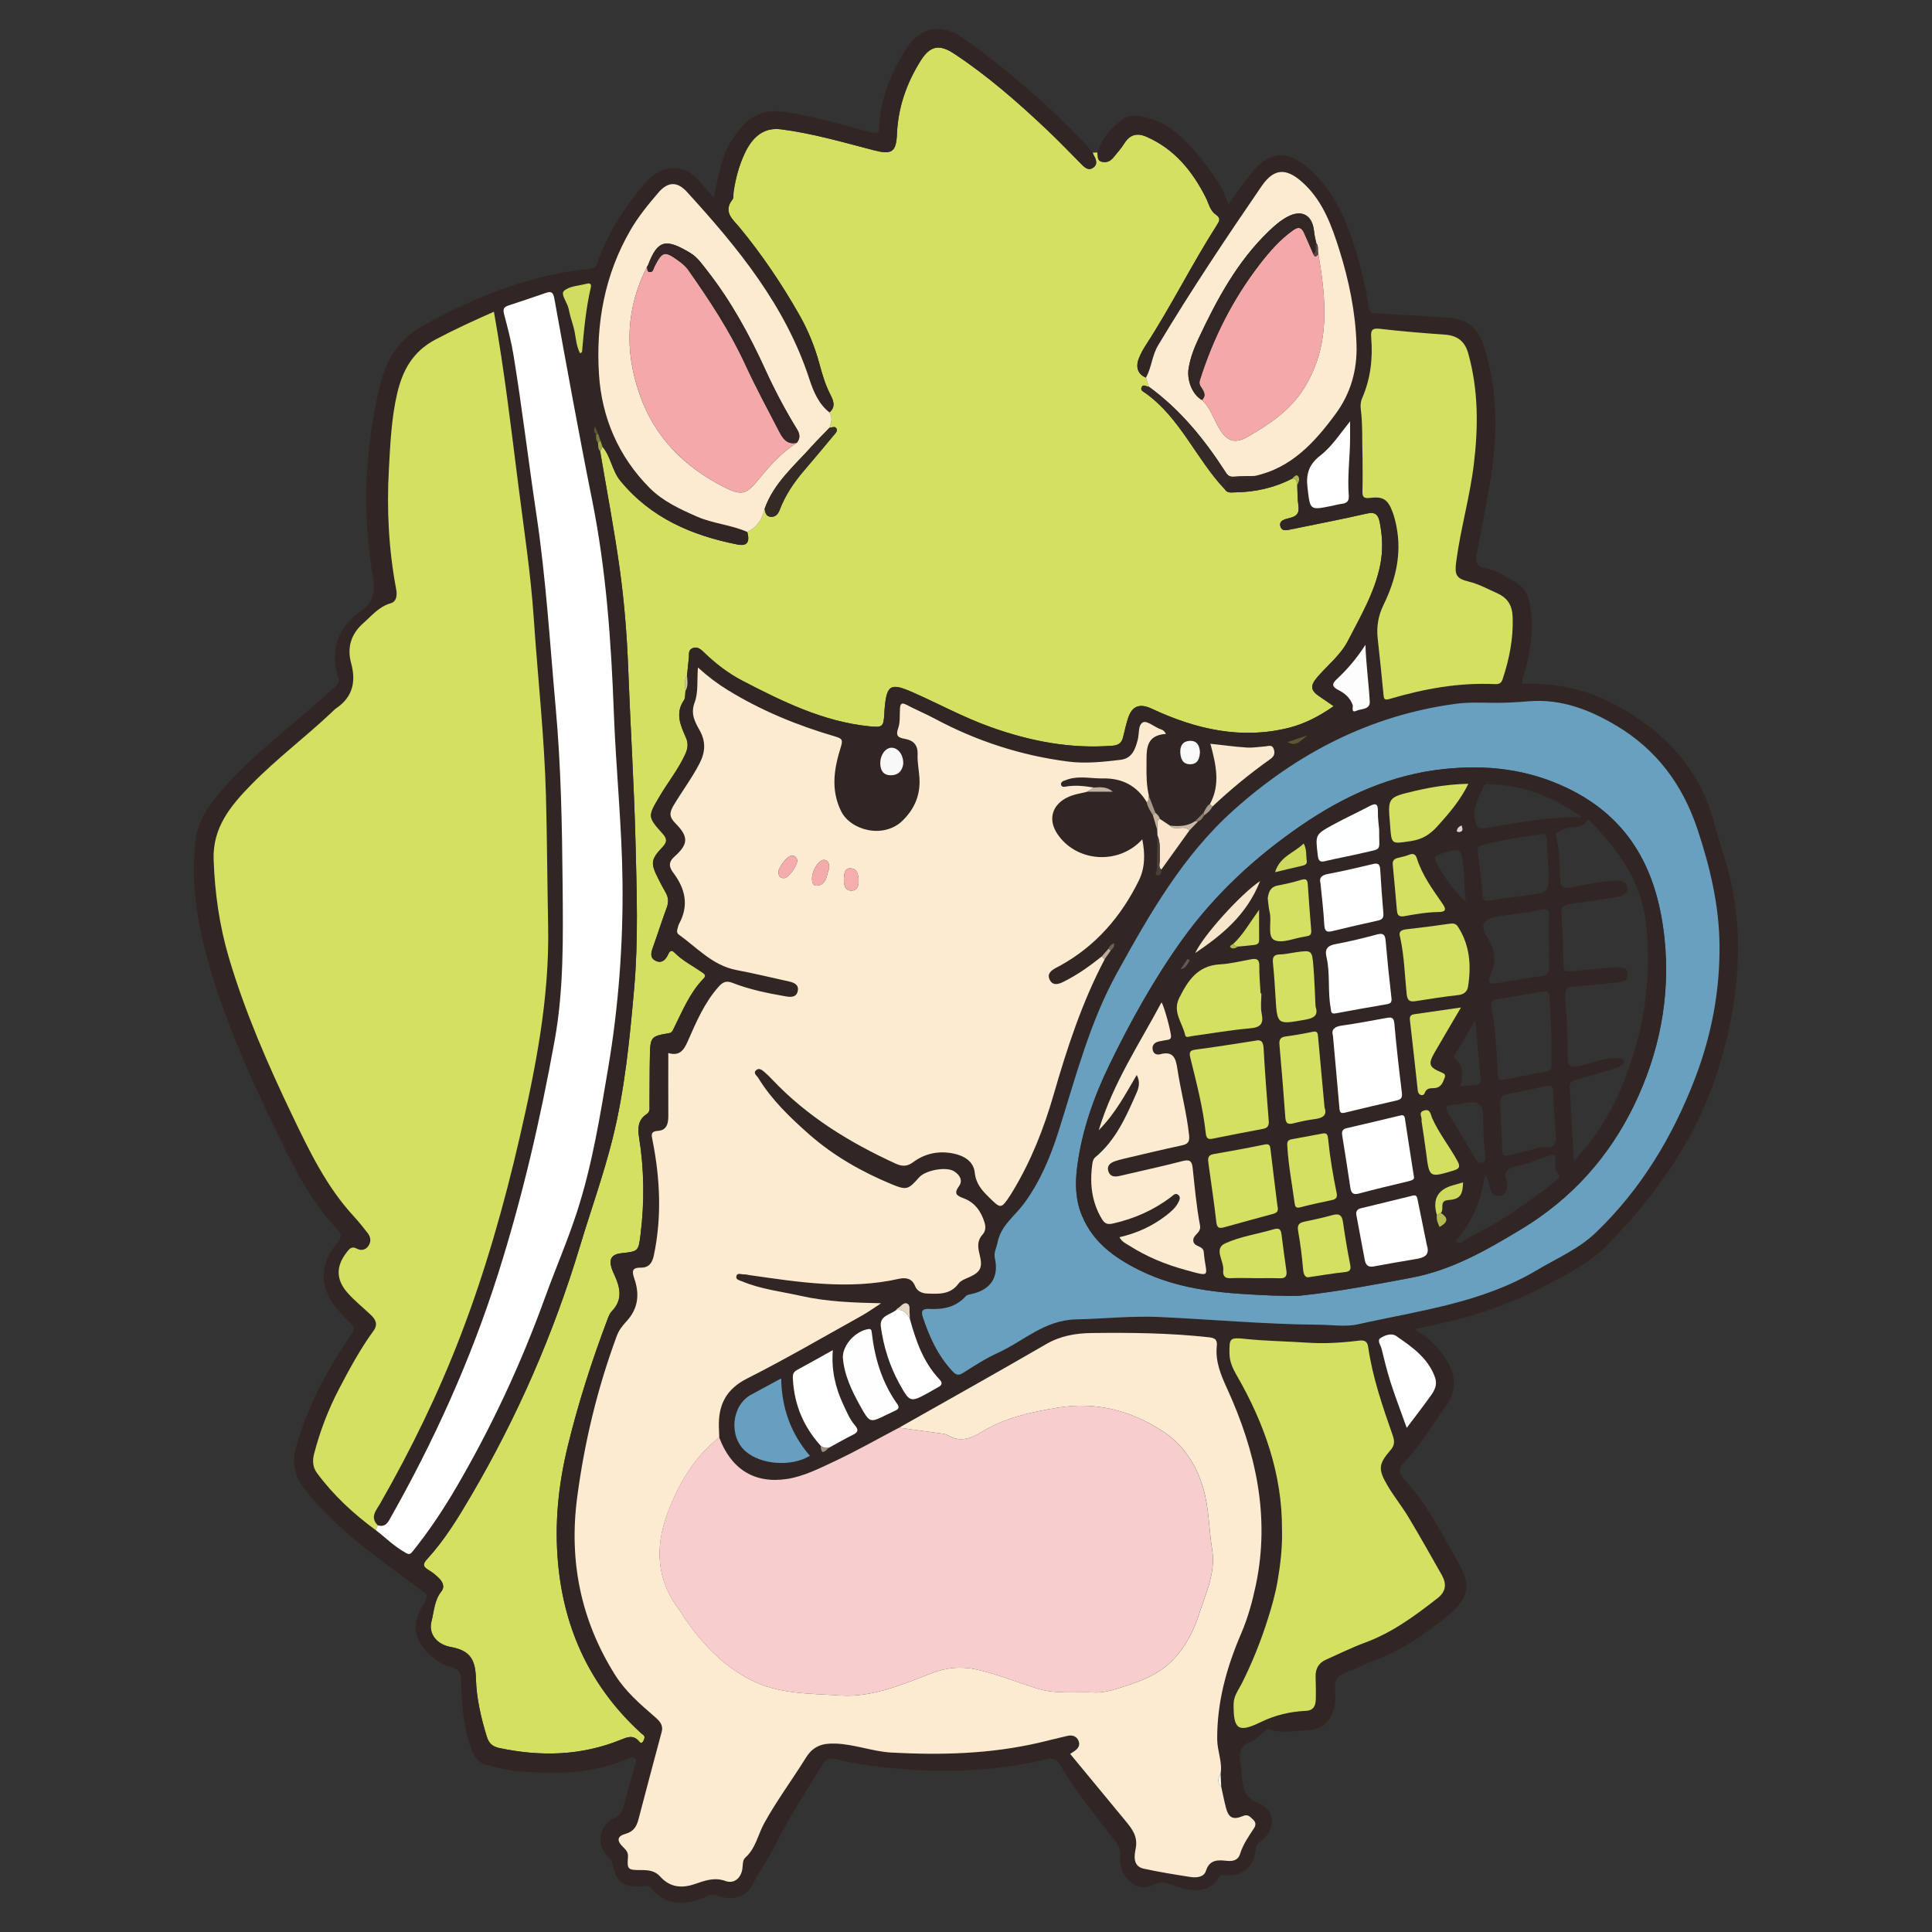 <?xml version="1.0" encoding="UTF-8"?><svg id="_레이어_1" xmlns="http://www.w3.org/2000/svg" viewBox="0 0 912.48 912.48"><rect x="0" y="0" width="912.48" height="912.48" fill="#333333" stroke="none"/><path d="M629.87,333.52c-.12-.08-.22-.15-.33-.23,.03,.14,.05,.28,.05,.42,.09-.06,.19-.12,.28-.19Z" fill="#fefefe"/><path d="M516.33,79.22c-2.06,1.48-3.74,.18-5.23-1.31-5.52-5.54-10.92-11.2-16.6-16.57-13.79-13.03-28.04-25.52-43.92-36-6.98-4.61-11.34-3.69-15.77,3.39-6.66,10.62-10.66,22.07-11.18,34.72-.36,8.7-2.72,9.66-11.12,7.48-14.44-3.74-28.81-7.95-43.67-9.84-7.55-.96-13.2,2.94-17.18,11.53-2.68,5.78-4.28,11.87-5.19,18.16-.17,1.15,.12,2.63-.49,3.42-4.66,5.95,.21,9.49,3.35,13.29,10.62,12.88,19.89,26.65,28.14,41.14,4.14,7.28,7.28,14.92,9.48,22.99,1.35,4.97,2.74,9.89,5.13,14.55,1.36,2.64,2.96,5.9-.34,8.63,0,0,0,0,0,0,1.61,2.4,.88,4.82,.06,7.24,0,0,0,0,0,0,1.1,0,2.43-.96,3.22,.27,.76,1.18-.34,2.2-1.03,3.03-4.75,5.73-9.53,11.43-14.36,17.08-4.76,5.57-8.79,11.58-11.41,18.48-.66,1.74-1.8,3.26-3.98,3.21-2.42-.06-2.78-1.93-3.12-3.77-1.1,4.85-3.53,8.7-8.19,10.88,1.34,4.96-.1,6.88-4.78,5.94-21.47-4.28-40.71-12.51-55.11-30-4.05-4.92-4.46-11.42-8.48-16.15h0c-.37,.71-.74,1.42-1.11,2.13,0,0,0,0,0,0,0,0,0,0,0,0,3.13,18.53,6.67,37.01,9.25,55.62,2.19,15.81,3.45,31.75,4.04,47.74,1.02,27.29,2.76,54.55,3.43,81.85,.56,22.79,1.36,45.64-.65,68.42-2.12,24.02-4.41,48.06-10.32,71.52-4.3,17.09-10.28,33.7-15.36,50.56-12.45,41.31-29.58,80.51-51.4,117.69-6.15,10.49-12.5,20.89-20.76,29.89-2.32,2.53-1.72,3.65,.82,5.16,1.84,1.09,3.55,2.5,5.05,4.03,1.6,1.64,2.54,4,.99,5.91-3.45,4.25-3.51,9.53-4.77,14.38-1.39,5.35,2.06,10.7,9.23,12,9.17,1.65,11.55,6.07,11.79,15.01,.25,9.16,2.4,18.43,5.15,27.37,.92,2.97,2.58,4.61,5.8,5.3,19.51,4.14,38.67,3.71,57.36-3.85,3.01-1.22,5.95-2.53,8.64,.61,.38,.45,.93,1.25,1.57,.66,.55-.51,.92-1.37,1.07-2.14,.24-1.2-.88-1.63-1.6-2.29-23.56-21.52-36.24-48.41-39.18-79.99-1.74-18.7,.05-36.99,4.52-55.4,5.01-20.59,11.44-40.61,18.92-60.36,.47-1.23,1-2.58,1.89-3.49,5.27-5.35,4.03-11.12,1.33-17.05-.48-1.06-1-2.12-1.36-3.22-1.44-4.44,.02-6.67,4.61-7.17,7.97-.87,8.02-.86,9.01-8.73,1.93-15.45,1.76-30.88-.73-46.27-.66-4.08-.36-8.08,3.5-10.59,1.88-1.22,1.45-2.81,1.47-4.38,.09-7.83,0-15.66,.19-23.49,.2-8.65,.59-9.06,9-10.45,1.53-.25,1.8-1.32,2.29-2.29,4.1-8.18,7.51-16.76,14.04-23.47,1.44-1.48,.54-2.15-.73-3.03-4.36-3.03-9.18-5.42-12.97-9.27-1.72-1.75-2.43-.38-3.16,1.16-1.22,2.57-3.24,4.11-6.01,2.57-2.58-1.44-1.87-3.85-1.03-6.19,2.23-6.27,4.23-12.61,6.55-18.84,.96-2.59,.79-4.81-.56-7.12-1.18-2.01-2.24-4.09-3.3-6.16-3.9-7.63-3.82-9.23,1.92-15.35,2.23-2.38,2.09-3.94,0-6.26-7.25-8.08-6.99-8.19-1.49-17.55,3.96-6.74,8.93-12.85,12.18-20.03,1.18-2.62,1.49-5.03,.34-7.66-2.54-5.8-5.28-11.54-.97-17.81,.76-1.1,.5-2.9,.71-4.37,0,0,0,0,0,0,0,0,0,0,0,0-.03-2.46-.88-5,.74-7.3h0s0,0,0,0c.29-2.81,.59-5.63,.85-8.44,.15-1.61-.34-3.5,1.61-4.37,2.22-1,3.86,.29,5.32,1.71,5.52,5.39,11.63,10.1,18.43,13.63,18.94,9.82,38.08,19.26,59.76,21.49,6.51,.67,6.83,.24,7.22-6.12,.03-.5,.04-1,.07-1.5,.95-12.13,2.75-13.11,13.59-8.31,12.16,5.38,23.82,11.75,36.43,16.26,18.77,6.72,37.76,10.41,57.71,8.84,2.8-.22,4.28-1.36,4.93-3.95,.77-3.07,1.42-6.18,2.41-9.17,1.92-5.84,5.64-6.93,11.18-4.34,20.69,9.66,42.25,14.71,64.92,8.95,7.12-1.81,14.02-5.32,20.68-9.96,0-.14-.02-.28-.05-.42-2.17-1.5-3.95-2.78-5.78-3.96-4.95-3.23-5.28-5.35-1.28-9.91,4.82-5.5,10.72-10.15,14.12-16.76,5.99-11.65,12.75-23.02,15.32-36.12,1.3-6.62,1.03-13.23-.28-19.85-.71-3.6-2.08-5.09-6.12-4.16-11.14,2.56-22.37,4.7-33.56,7.02-.16,.03-.32,.12-.48,.13-2.37,.18-5.73,1.99-6.71-.9-1.1-3.23,2.73-3.71,4.89-4.3,3.34-.91,4.01-2.71,3.54-5.85-.46-3.11-.37-6.3-.52-9.46,0,0,0,0,0,0,0,0,0,0,0,0-.38-1.31,0-3.15-2.19-3.23-8.51,4.41-17.59,6.46-27.15,6.58-1.81,.02-3.65,.5-4.86-1.41h0c-13.55-14.31-20.99-33.65-37.53-45.49-.87-.62-2.39-1.13-1.82-2.58,.77-1.97,2.27-.31,3.44-.41-.44-1.42-.88-2.85-1.32-4.27-3.78-1.55-5.07-4.84-3.34-9.2,.85-2.15,1.99-4.22,3.25-6.16,11.96-18.39,21.68-38.11,33.49-56.59,1.28-2,2.13-3.33-.52-5.15-2.67-1.82-3.26-5.27-4.69-8.07-6.31-12.41-14.71-22.8-27.89-28.58-4.59-2.01-7.89-1.08-10.57,3.15-1.5,2.38-3.4,4.51-5.2,6.69-1.36,1.65-3.08,2.46-5.29,1.97-2.59-.57-1.79-2.8-2.22-4.43h0c-.75,.03-1.49,.06-2.24,.09,0,0,0,0,0,0,.27,.6,.51,1.22,.83,1.79,1.05,1.92,1.48,3.9-.53,5.34Z" fill="#d4e062"/><path d="M513.54,373.91c.24-.16,.48-.31,.71-.47-.31,.04-.57,.16-.71,.47Z" fill="#322625"/><path d="M809.88,389.48c-7.03-26.55-23.92-44.38-47.42-56.87-13.52-7.18-28.08-10.19-43.36-9.62-.28-2.25,.58-3.9,1.05-5.63,2.86-10.54,4.44-21.19,2.38-32.09-.77-4.06-2.44-7.6-6.11-9.89-4.68-2.91-9.51-5.96-14.82-7.03-4.81-.97-4.71-3.32-4.06-6.83,2.25-12.11,4.74-24.18,6.62-36.35,3.21-20.79,3.23-41.5-3.37-61.77-2.91-8.94-8.23-12.84-17.7-13.42-11.13-.68-22.25-1.47-33.38-1.95-2.44-.1-3.01-.86-3.32-3.06-1.26-8.74-3.23-17.37-5.78-25.81-4.42-14.64-10.24-28.6-21.94-39.16-10.73-9.68-19.53-8.84-28.29,2.56-3.31,4.31-6.46,8.74-10.2,13.8-2.56-7.33-6.5-13.25-10.87-18.82-7.42-9.47-15.13-18.74-27.58-22-3.99-1.04-8.05-1.65-11.56,.9-5.46,3.96-9.79,8.95-11.9,15.55,0,0,0,0,0,0,.44,1.63-.37,3.86,2.22,4.43,2.21,.49,3.94-.32,5.29-1.97,1.8-2.18,3.7-4.31,5.2-6.69,2.68-4.23,5.98-5.17,10.57-3.15,13.18,5.78,21.58,16.18,27.89,28.58,1.43,2.8,2.02,6.25,4.69,8.07,2.66,1.81,1.8,3.15,.52,5.15-11.82,18.47-21.53,38.2-33.49,56.59-1.26,1.94-2.4,4.01-3.25,6.16-1.73,4.36-.44,7.64,3.34,9.2,2.68-4.76,2.82-10.38,5.71-15.2,15.38-25.69,31.99-50.58,48.92-75.25,6.38-9.3,12.63-8.4,20.77-.36,8.38,8.28,12.37,19.25,15.83,30.21,4.62,14.62,7.71,29.57,8.21,45,.39,12.12-2.78,23.1-9.92,32.79-9.89,13.42-20.9,25.55-38.27,29.27h0c-2.54,2.33-5.62,.97-8.42,1.08-3.6,.14-5.58,1.49-5.59,5.22h0c1.21,1.91,3.05,1.43,4.86,1.41,9.56-.12,18.63-2.18,27.15-6.58,.61-.83,1.78-1.82,2.38-1.24,1.33,1.31,.44,2.98-.19,4.47,0,0,0,0,0,0,.15,3.16,.05,6.35,.52,9.46,.47,3.14-.2,4.94-3.54,5.85-2.16,.59-5.98,1.07-4.89,4.3,.98,2.89,4.35,1.07,6.71,.9,.16-.01,.32-.09,.48-.13,11.19-2.31,22.43-4.46,33.56-7.02,4.04-.93,5.41,.55,6.12,4.16,1.3,6.62,1.57,13.23,.28,19.85-2.56,13.11-9.33,24.47-15.32,36.12-3.4,6.61-9.3,11.26-14.12,16.76-4,4.56-3.67,6.68,1.28,9.91,1.82,1.19,3.61,2.47,5.78,3.96,.11,.08,.22,.15,.33,.23-.09,.07-.19,.12-.28,.19-6.66,4.64-13.56,8.15-20.68,9.96-22.66,5.75-44.23,.7-64.92-8.95-5.55-2.59-9.26-1.5-11.18,4.34-.99,3-1.64,6.11-2.41,9.17-.65,2.59-2.13,3.73-4.93,3.95-19.95,1.57-38.94-2.12-57.71-8.84-12.61-4.52-24.28-10.88-36.43-16.26-10.84-4.8-12.64-3.82-13.59,8.31-.04,.5-.04,1-.07,1.5-.39,6.36-.71,6.79-7.22,6.12-21.67-2.23-40.82-11.67-59.76-21.49-6.8-3.53-12.9-8.24-18.43-13.63-1.45-1.42-3.1-2.71-5.32-1.71-1.94,.88-1.46,2.76-1.61,4.37-.26,2.82-.56,5.63-.85,8.44,0,0,0,0,0,0,.15,2.47,.63,4.98-.74,7.29,0,0,0,0,0,0-.21,1.48,.05,3.27-.71,4.37-4.31,6.27-1.57,12.01,.97,17.81,1.15,2.63,.84,5.04-.34,7.66-3.25,7.18-8.22,13.29-12.18,20.03-5.49,9.36-5.76,9.47,1.49,17.55,2.08,2.32,2.23,3.88,0,6.26-5.74,6.13-5.81,7.72-1.92,15.35,1.06,2.07,2.13,4.15,3.3,6.16,1.35,2.31,1.52,4.54,.56,7.12-2.32,6.23-4.32,12.58-6.55,18.84-.83,2.34-1.55,4.76,1.03,6.19,2.77,1.54,4.79,0,6.01-2.57,.73-1.54,1.44-2.9,3.16-1.16,3.79,3.85,8.61,6.24,12.97,9.27,1.27,.88,2.17,1.55,.73,3.03-6.53,6.71-9.95,15.3-14.04,23.47-.49,.97-.76,2.03-2.29,2.29-8.41,1.4-8.8,1.8-9,10.45-.18,7.83-.1,15.66-.19,23.49-.02,1.57,.41,3.16-1.47,4.38-3.86,2.51-4.16,6.52-3.5,10.59,2.49,15.39,2.66,30.82,.73,46.27-.98,7.87-1.03,7.87-9.01,8.73-4.59,.5-6.04,2.72-4.61,7.17,.36,1.1,.88,2.16,1.36,3.22,2.7,5.93,3.94,11.7-1.33,17.05-.89,.91-1.42,2.26-1.89,3.49-7.48,19.75-13.91,39.77-18.92,60.36-4.47,18.4-6.26,36.69-4.52,55.4,2.94,31.58,15.62,58.48,39.18,79.99,.72,.66,1.85,1.09,1.6,2.29-.16,.77-.52,1.62-1.07,2.14-.63,.59-1.18-.22-1.57-.66-2.69-3.14-5.63-1.83-8.64-.61-18.7,7.56-37.85,7.99-57.36,3.85-3.22-.68-4.88-2.33-5.8-5.3-2.76-8.94-4.91-18.21-5.15-27.37-.24-8.94-2.63-13.36-11.79-15.01-7.17-1.29-10.62-6.64-9.23-12,1.26-4.85,1.32-10.13,4.77-14.38,1.55-1.91,.61-4.27-.99-5.91-1.49-1.53-3.21-2.94-5.05-4.03-2.54-1.51-3.14-2.63-.82-5.16,8.26-9,14.61-19.4,20.76-29.89,21.82-37.18,38.95-76.39,51.4-117.69,5.08-16.86,11.06-33.47,15.36-50.56,5.9-23.46,8.2-47.5,10.32-71.52,2.01-22.78,1.21-45.62,.65-68.42-.67-27.29-2.42-54.56-3.43-81.85-.6-15.99-1.85-31.93-4.04-47.74-2.58-18.61-6.12-37.09-9.25-55.62,0,0,0,0,0,0-1.09-1.16-.86-2.66-1.02-4.06,0,0,0,0,0,0-1.09-1.2-.9-2.68-.89-4.12h0c-1.06-.81-1.15-1.84-.49-3.46,.59,1.39,1.04,2.46,1.5,3.52h0c.33,1,.66,2,1,3,.34,1,.68,1.99,1.02,2.99h0s0,0,0,0c4.02,4.74,4.43,11.24,8.48,16.15,14.4,17.49,33.64,25.73,55.11,30,4.69,.93,6.12-.99,4.78-5.94-7.64-3.38-16.12-3.89-23.81-7.27-8.13-3.57-16.13-7.26-22.45-13.65-14.63-14.79-22.47-33.14-23.77-53.43-1.53-23.88,2.62-47.11,14.91-68.28,3.7-6.38,8.35-12.04,13.11-17.59,4.47-5.22,8.87-5.45,13.52-.36,23.99,26.3,46.45,53.61,57.76,88.25,1.93,5.91,4.35,11.8,9.52,15.89,0,0,0,0,0,0,0,0,0,0,0,0,3.29-2.73,1.69-5.99,.34-8.63-2.39-4.66-3.78-9.58-5.13-14.55-2.2-8.07-5.34-15.72-9.48-22.99-8.25-14.49-17.52-28.27-28.14-41.14-3.14-3.8-8.01-7.34-3.35-13.29,.62-.79,.33-2.26,.49-3.42,.91-6.29,2.51-12.38,5.19-18.16,3.97-8.58,9.63-12.49,17.18-11.53,14.86,1.89,29.23,6.1,43.67,9.84,8.4,2.18,10.76,1.22,11.12-7.48,.52-12.64,4.52-24.09,11.18-34.72,4.44-7.07,8.79-7.99,15.77-3.39,15.88,10.49,30.13,22.98,43.92,36,5.68,5.37,11.08,11.03,16.6,16.57,1.49,1.5,3.17,2.79,5.23,1.31,2.01-1.44,1.58-3.43,.53-5.34-.32-.57-.55-1.19-.83-1.79,0,0,0,0,0,0-1.29-1.53-2.5-3.12-3.88-4.56-17.55-18.33-36.58-34.97-57.37-49.54-10.44-7.32-20.45-5.14-27.24,5.76-6.87,11.02-11.64,22.8-12.27,35.97-.11,2.36-.18,3.7-3.74,2.81-14.01-3.5-27.79-7.96-42.24-9.76-7.96-.99-13.98,1.49-19.08,7.28-3.79,4.3-6.7,9.04-8.53,14.53-1.98,5.91-3.12,12.02-4.53,18.78-2.42-2.78-4.39-4.98-6.29-7.24-8.38-9.99-19.1-8.01-26.35,.56-9.48,11.2-17.34,23.17-22.15,37.07-.52,1.51-.85,2.93-3.16,3.15-28.33,2.75-54.04,13-78.82,26.62-11.96,6.58-17.98,16.38-20.95,28.76-7.21,30.01-8.43,60.37-3.22,90.75,1.28,7.49-.19,11.72-6.29,16.01-10.72,7.55-14.08,18.81-10.16,31.27,.71,2.26-.32,3.02-1.53,4.1-3.85,3.44-7.7,6.88-11.59,10.28-15.67,13.67-32.34,26.28-45.36,42.78-4.41,5.59-7.82,11.57-8.78,18.75-2.71,20.4,.72,40.19,6.32,59.68,7.98,27.79,19.87,54.03,32.44,79.96,7.63,15.74,15.45,31.44,27.64,44.34,2.45,2.6,2.85,4.19,.18,7.23-8.53,9.7-8.15,21.55,.44,31.18,1.89,2.11,3.75,4.27,5.85,6.15,2.13,1.91,2.18,3.22,.43,5.74-11.16,16.09-20.19,33.28-25.77,52.16-2.25,7.61-1.13,14.5,3.83,20.69,8.05,10.05,17.28,18.94,27.36,26.88,9.28,7.31,18.84,14.25,28.33,21.3,1.91,1.42,2.8,2.28,1.1,4.97-7.16,11.37-5.36,19.55,5.4,27.56,2.19,1.63,4.62,2.7,7.19,3.38,3.26,.86,4.5,2.25,4.58,6.1,.23,10.97,.9,21.99,4.79,32.47,1.26,3.4,3.03,6.47,6.79,7.45,4.66,1.21,9.36,2.59,14.13,3.04,18.05,1.67,35.97,1.61,53.05-5.82,1.06-.46,2.17-1.08,3.27-.16,1.2,1.01,.35,2.16,.06,3.22-1.81,6.58-3.68,13.14-5.49,19.72-.64,2.33-1.75,3.95-4.13,5.15-7.45,3.77-8.83,12.07-3.34,18.36,.84,.97,1.99,1.54,2.29,3.09,1.76,9.13,4.93,11.51,14.22,10.89,1.28-.08,2.6-.72,3.7,.6,7.67,9.22,16.98,8.47,26.68,4.12,2.06-.92,3.61-.83,5.62-.13,6.73,2.34,13.35,.54,16.25-5.76,2.67-5.8,6.71-10.65,9.44-16.23,6.82-13.97,15.25-26.94,23.36-40.12,1.53-2.49,2.93-3.3,5.98-2.57,10.71,2.56,21.67,3.93,32.6,4.79,21.83,1.72,43.58,.7,65.03-4.22,3.12-.72,6.11-2.03,8.57,2.12,7.66,12.92,17.15,24.57,26.32,36.43,1.74,2.25,2.42,4.24,2.08,7.19-1.07,9.06,7.98,17.24,15.34,13.23,4.49-2.45,7.16-.81,10.65,.37,7.8,2.63,15.38,4.07,20.88-4.32,.83-1.26,1.73-.96,2.97-.83,7.78,.82,13.4-3.88,14.16-11.87,.15-1.55,.29-2.44,1.76-3.54,8.24-6.16,8.02-15.22-1.37-19.08-5.92-2.43-6.05-6.36-6.81-10.85-.39-2.29-.16-4.69-.63-6.96-1.06-5.07-.46-8.98,5.23-10.96,2.08-.72,3.76-2.67,5.55-4.16,.87-.72,1.39-1.94,2.87-1.41,6.23,2.27,12.5,.65,18.78,.3,6.01-.34,9.37-3.61,11.29-8.96,1.1-3.08,1.14-6.27,.84-9.38-.42-4.51,.7-7.5,5.47-8.94,3.8-1.15,7.27-3.33,11.02-4.66,14.21-5.04,26.41-13.38,37.8-22.96,8.76-7.37,9.92-13.87,4.14-23.76-8.05-13.77-15-28.31-26.13-40.07-2.6-2.75-2.28-4.85,.28-7.55,7.6-8.01,13.2-17.56,19.63-26.46,4.98-6.89,5.06-14.05,.67-21.51-3.52-5.98-8.16-10.76-15.34-15.04,3.59-.75,5.64-1.18,7.69-1.61,19.34-4.02,37.96-10.24,55.38-19.51,9.8-5.21,19.86-10.32,27.8-18.44,24.1-24.61,43.37-52.22,53.3-85.65,8.07-27.18,11.34-54.7,5.95-82.85-1.98-10.33-5.71-20.17-8.38-30.26Zm-166.55-201.41c4.03-9.22,5.11-18.92,4.27-28.84-.31-3.69,.84-4.32,4.4-3.91,10.07,1.18,20.19,1.99,30.31,2.71,5.88,.41,9.49,3.02,11.12,8.84,4.85,17.3,4.79,34.76,2.65,52.42-1.87,15.39-6.22,30.3-8.28,45.65-.87,6.51-.2,8.27,5.94,9.76,4.78,1.16,8.93,3.51,13.33,5.46,5.08,2.24,7.15,5.87,7.35,11.26,.36,10.14-1.57,19.83-4.75,29.39-.72,2.16-2.03,2.36-3.76,2.28-17-.79-33.47,2.24-49.67,7.02-2.57,.76-2.64-.23-2.83-2.21-.83-8.77-1.77-17.53-2.72-26.29-.61-5.57,.18-10.68,2.73-15.89,5.72-11.71,8.74-24.08,6.1-37.24-.46-2.27-1.02-4.56-1.83-6.73-2.19-5.83-4.41-7.38-10.59-6.61-3.03,.38-3.7-.43-3.62-3.26,.18-5.65,.05-11.32,.05-14.64-.29-9.49,.09-16.66-.82-23.79-.23-1.83-.15-3.65,.61-5.39Zm-19.83,27.17c5.47-4.23,9.27-10.2,14.14-16.23,0,3.08,0,5.31,0,7.54,0,9.13-1.36,18.24-.63,27.38,.2,2.49-.66,3.72-3.15,4.02-1.64,.19-3.25,.67-4.88,1-10.55,2.14-10.2,2.1-11.48-8.82-.75-6.4,.83-10.89,5.99-14.88Zm7.76,105.64c5.18-4.8,9.7-10.2,13.64-16.3,.26,9.1,1.54,17.9,2.03,26.76,.21,3.9-4.02,3.34-6.28,4.35-2.73,1.23-1.43-1.78-1.79-2.78-1.24-3.38-3.7-5.46-6.72-7-2.61-1.34-3.54-2.57-.88-5.02Zm-13.62,26.4c-2.92,1.89-5.21,5.8-9.46,3.19,3.15-1.06,6.31-2.13,9.46-3.19Zm-50.92,7.86c-.13,3.02-.95,5.78-4.59,5.81-3.63,.03-4.6-2.74-4.69-5.77-.09-3.07,1.34-5.2,4.58-5.28,3.35-.08,4.48,2.23,4.7,5.24Zm-140.12,5.55c-.33,2.84-1.86,5.38-5.76,5.45-3.56,.06-5.01-2.2-5.08-5.44-.09-4.22,2.62-7.76,5.61-7.54,2.91,.21,5.36,3.4,5.24,7.53Zm-160.22-223.33c2.54-2.27,7.02-2.39,10.69-3.36,1.33-.35,2.37-.09,1.96,1.7-2.31,10.03-3.26,20.25-4.15,30.48-.02,.21-.47,.37-.91,.7-2.16-4.07-1.94-8.69-3.24-12.9-.83-2.69-1.61-5.4-2.17-8.15-.62-3-3.96-6.89-2.18-8.48Zm-75.02,595.89c-5.14-2.85-9.26-7.02-13.87-10.55-10.51-7.7-20-16.48-27.77-26.98-1.97-2.66-2.24-5.78-1.39-9.06,2.78-10.68,6.71-20.98,11.8-30.7,4.93-9.42,10-18.82,16.29-27.46,2.16-2.97,1.03-5.3-1.24-7.44-3.63-3.43-7.56-6.59-10.88-10.29-5.71-6.36-5.71-12.69-.58-19.3,1.26-1.63,2.33-3.1,4.88-1.71,1.83,1,3.99,.68,5.35-1.26,1.43-2.03,1.17-4.19-.24-6.05-2.11-2.78-4.33-5.5-6.7-8.07-12.84-13.95-20.92-30.78-28.99-47.61-11.59-24.19-22.31-48.73-29.94-74.52-4.47-15.1-6.63-30.52-7.19-46.25-.54-15.19,8.06-25.51,17.77-35.43,11.91-12.16,25.54-22.4,37.9-34.06,.73-.69,1.41-1.44,2.23-2,7.82-5.34,9.43-12.57,7.03-21.37-2.01-7.39,0-13.8,5.85-18.92,3.97-3.47,7.25-7.69,12.76-9.27,2.98-.86,3.2-3.9,2.66-6.76-3.55-18.76-4.49-37.72-3.42-56.73,.67-11.94,1.17-23.95,3.92-35.69,2.57-10.94,7.37-19.77,18.05-25.41,8.98-4.75,18.1-8.94,27.62-13.14,4.85,27.22,8.01,54.13,11.41,80.99,2.69,21.28,5.98,42.49,7.42,63.92,1.87,27.9,5,55.7,5.75,83.69,.55,20.49,.62,40.97,1.03,61.45,.68,34.1-5.88,67.14-13.49,100.14-7.3,31.67-16.15,62.84-27.78,93.16-10.56,27.53-23.45,54-38.11,79.61-1.83,3.19-4.94,6.39-1.05,10.23,0,0,0,0,0,0,0,0,0,0,0,0,2.48,.77,4.09-.2,5.33-2.39,21.12-37.12,38.61-75.81,51.53-116.58,11.43-36.06,19.91-72.81,26.64-109.98,4.38-24.21,3.99-48.75,3.78-73.23-.24-27.98-.74-55.98-3.26-83.86-2.75-30.5-4.57-61.08-9.13-91.42-3.76-25-6.72-50.13-10.78-75.09-1.06-6.54-2.76-13-4.46-19.41-.6-2.26-.32-3.39,1.95-4.12,5.86-1.9,11.67-3.91,17.5-5.9,2.41-.82,3.64-.83,4.24,2.47,5.77,31.74,11.49,63.5,17.84,95.13,6.68,33.28,9.02,66.94,10.29,100.75,1,26.62,3.8,53.15,4.09,79.8,.32,29.52-1.88,58.88-6.8,88.01-3.85,22.79-7.52,45.65-14.67,67.68-4.46,13.74-10.25,27.03-15.16,40.63-11.22,31.06-25.1,60.86-41.75,89.38-6.22,10.66-13.02,20.88-20.77,30.51-1.42,1.77-2.05,1.27-3.5,.47Zm395.79,124.38c2.43-1.01,3.38,.6,4.65,1.7,1.25,1.07,1.51,2.5,.5,4.03-2.59,3.92-5.26,7.74-6.68,12.36-.82,2.66-3.2,3.43-6.09,3.12-4.17-.46-8.2-.8-9.99,4.76-.97,3.01-4.5,3.29-7.37,2.84-7.35-1.15-14.71-2.34-21.97-3.91-5.43-1.18-4.4-6.4-3.81-9.52,1.08-5.68-1.62-9.18-4.71-12.92-8.69-10.51-17.37-21.04-26.23-31.76,.73-.48,1.38-.9,2.02-1.34,1.85-1.25,2.89-2.9,1.82-5.09-1.02-2.1-3.03-2.57-5.13-2.1-4.55,1.01-9.05,2.22-13.59,3.27-22.91,5.28-46.18,5.89-69.5,4.62-8.91-.49-17.46-3.95-26.56-4.25-6.19-.2-10.46,1.14-14.01,6.87-6.4,10.31-13.71,20.08-19.57,30.74-2.98,5.41-3.99,11.83-8.93,16.26-1.44,1.29-1.07,3.76-1.45,5.71-.81,4.22-4.04,6.74-7.93,5.32-5.25-1.92-9.86-.13-14.48,1.45-6.33,2.17-11.82,1.51-16.36-3.58-2.52-2.82-5.76-3.03-9.09-3.03-6.18,0-6.57-.28-6.1-6.21,.17-2.13-.87-3.27-2.27-4.62-3.22-3.1-2.85-5.17,1.22-6.31,3.57-1,5.1-3.33,5.96-6.62,3.62-13.83,7.29-27.66,11-41.47,.91-3.39-1.08-5.27-3.29-7.18-6.91-5.99-13.79-11.92-18.77-19.86-16.16-25.76-21.78-53.72-17.85-83.67,3.43-26.13,9.56-51.63,18.74-76.38,1.03-2.77,2.8-4.93,4.69-6.99,5.47-5.97,6.1-12.8,3.57-20.03-1.23-3.52-1.11-5.24,3.2-5.18,3.53,.05,5.25-2.17,5.97-5.54,3.88-18.23,3.03-36.41-.56-54.55-.51-2.59-1.07-4.28,2.69-4.53,3.98-.27,4.77-3.48,4.76-6.96-.04-9.81-.01-19.63-.01-29.77,5.34,1.57,7.36-1.41,9.17-5.51,4.02-9.12,7.9-18.35,14.72-25.95,1.99-2.22,3.68-2.74,6.44-1.67,8.1,3.15,16.59,4.89,25.13,6.36,2.44,.42,4.99,.55,5.67-2.44,.68-2.99-1.64-4.05-4.08-4.59-8.28-1.83-16.54-3.81-24.87-5.41-11.27-2.16-18.59-10.57-27.29-16.8-.93-.67-.87-1.72-.54-2.74,.25-.79,.39-1.65,.78-2.36,4.72-8.69,2.86-16.55-2.79-24.07-1.94-2.58-2.48-4.89,.61-7.64,6.56-5.83,6.72-9.35,.43-15.67-3.18-3.19-2.82-5.24-.71-8.76,3.94-6.55,8.54-12.68,12.07-19.51,2.8-5.4,3.02-10.38,.09-15.61-2.32-4.14-4.43-7.84-2.36-13.31,1.74-4.62,1.05-10.16,1.52-16.41,4.8,4.35,9.26,7.69,14.01,10.61,15.85,9.75,32.91,16.73,50.7,21.94,3.39,.99,3.85,1.58,2.74,5.13-3.1,9.92-4.85,19.87,.13,30.11,4.48,9.2,20.18,13.28,29.13,4.48,5.91-5.82,8.51-12.53,7.88-20.65-.27-3.49-.98-6.98-.83-10.45,.19-4.6-1.95-6.78-6.15-7.51-2.88-.5-4.35-1.31-3.05-4.91,1.03-2.86,.67-6.24,.87-9.39,.14-2.23,.78-2.95,3.06-1.75,4.42,2.33,9.05,4.24,13.45,6.6,19.73,10.55,40.66,17.35,62.83,20.21,8.31,1.07,16.64,.15,24.9-.83,5.37-.64,6.92-5,8.09-9.58,.73-2.84,.04-7.01,2.53-8.15,1.69-.77,4.94,1.86,7.48,3,1.01,.46,2.29,.5,3.27,2.5-10.11,.64-9.1,8.09-9.18,14.87-.06,4.83,.02,9.66,1.14,14.4,0,0,0,0,0,0,1.03,2.66,2.05,5.32,3.08,7.98h0c.93,.8,1.85,1.61,2.14,2.89,0,0,0,0,0,0,0,0,0,0,0,0,1.58,1.06,3.16,2.11,4.73,3.17,0,0,0,0,0,0h0c4.18,.47,8.26,.39,11.92-2.09,0,0,0,0,0,0,1.34-1.34,2.67-2.68,4.01-4.02,.85-1.44,1.35-3.13,2.95-4.02,5.1-9.27,2.88-18.68,.25-28.51,5.89,.63,11.43,1.4,16.99,1.76,2.95,.19,5.95-.3,8.93-.53,1.57-.12,3.29-1.07,4.04,1.42,.63,2.09,.04,3.35-1.72,4.6-9.62,6.84-18.74,14.31-27.33,22.42h0c-.85,1.87-2.43,3.07-4.01,4.26,0,0,0,0,0,0-.56,1.24-1.37,2.23-2.69,2.71,0,0,0,0,0,0-1.38,1.43-2.75,2.86-4.13,4.29-4.43,6.17-8.85,12.34-13.28,18.51,.02,1.41-.23,2.98-1.97,2.61-1.35-.29-.17-1.62-.15-2.49,.11-5.41,.22-10.82,.33-16.23,0,0,0,0,0,0-.04-.9-.09-1.79-.13-2.69,0,0,0,0,0,0-.69-2.3-1.38-4.61-2.06-6.91-1.18-1.94-2.46-3.84-2.91-6.12-4.68-7.84-11.7-11.42-20.71-11.25-4.8,.09-9.59-.96-14.38-.11-1.45,.26-2.88,.74-4.24,1.3-.72,.29-1.45,.95-1.13,1.91,.33,.99,1.24,.94,2.08,.79,4.47-.81,8.9-.34,13.32,.43h0s0,0,0,0c3.08-.18,6.18-.55,8.98,1.95h-11.97c-3.37,.83-6.82,1.26-9.98,2.94-6.78,3.6-8.59,10.25-4.36,16.76,8.78,13.51,29.01,15.2,40.26,2.79,1.39,7.03,1.31,13.52-1.68,19.57-8.36,16.93-20.25,30.71-36.95,39.99-.73,.4-1.48,.76-2.2,1.17-2.15,1.2-4.23,2.72-2.96,5.46,1.4,3.01,3.99,2.36,6.41,1.17,6.6-3.23,12.53-7.48,18.25-12.05h0c1.09-1.24,2.18-2.47,3.27-3.71,.33-1.15,1.12-1.88,2.46-2.54,.39,1.66-.46,2.6-1.49,3.47-.96,1.38-1.93,2.76-2.89,4.14-10.68,20.27-17.75,41.93-24.07,63.82-4.64,16.08-10.68,31.46-19.37,45.77-.35,.57-.69,1.14-1.05,1.7-4.4,6.73-4.55,6.56-9.98,1.24-3.47-3.4-6.3-6.48-6.87-11.82-.56-5.29-5.03-7.97-10.13-9.01-6.89-1.39-13.38-.06-18.97,4.09-2.88,2.14-5.27,2.06-8.24,.7-21.66-9.93-41.73-22.18-58.25-39.66-1.14-1.21-2.32-2.4-3.59-3.47-1.13-.95-2.53-2.27-3.96-1.12-1.8,1.45,.19,2.64,.87,3.76,6.34,10.36,14.98,18.68,23.99,26.61,11.61,10.23,24.91,17.77,39.13,23.65,6.99,2.89,7.74,2.49,12.91-3.32,2.96-3.33,12.73-5.18,16.43-2.86,2.56,1.61,4.4,4.25,2.34,7.07-2.51,3.43-1.12,4.48,2.05,5.64,5.41,1.98,8.43,6.21,10.05,11.57,.62,2.06,.46,4.08-.97,5.65-2.61,2.87-2.24,6-1.39,9.37,1.62,6.43,.45,8.47-5.74,11.1-1.5,.64-3.27,1.37-4.16,2.6-3.87,5.35-9.42,4.97-14.92,4.75-2.42-.1-4.65-1.1-5.61-3.49-1.54-3.83-4.57-4.15-7.84-3.42-23.64,5.3-47.03,1.55-70.44-1.79-.82-.12-1.65-.41-2.46-.34-1.33,.1-3.38-1.1-3.73,1.06-.25,1.49,1.61,1.77,2.83,2.28,8.84,3.69,18.31,4.72,27.55,6.8,12.45,2.8,24.96,3.22,38.01,3.51-3.13,2.01-6.15,4.19-9.39,6-17.89,9.95-35.59,20.29-53.85,29.51-9.97,5.03-13.66,12.44-13.38,22.82,.04,1.66,.13,3.32,.19,4.99,5.41,14.59,16.28,22.03,31.94,19.67,7.94-1.19,15.62-5.09,23.03-8.59,10.18-4.8,19.99-10.39,29.96-15.63,23.17-13.13,46.43-26.1,69.46-39.47,6.8-3.95,14.04-5.15,21.5-5.25,18.48-.23,36.96-.03,55.38,2.01,3.07,.34,4.02,1.23,3.72,4.22-.73,7.21,1.88,13.46,4.86,19.98,13.49,29.53,20.43,60.23,13.6,92.75-1.63,7.79-3.75,15.54-6.92,22.91-6.89,16-11.49,32.51-11.34,50.11,.05,5.49,2.55,10.72,1.6,16.29,0,0,0,0,0,0,0,0,0,0,0,0,.1,1.99,.2,3.98,.29,5.96,.72,3.23,1.35,6.48,2.17,9.68,1.3,5.04,3.33,6.18,8.22,4.13Zm-212.66-205.87c-.12-1.91-.23-3.55,1.84-4.66,5.4-2.9,10.73-5.94,16.99-9.43-.75,9.39,1.2,17.63,4.86,25.53,1.62,3.48,3.07,7.07,5.58,10,1.78,2.08,1.6,3.2-.88,4.42-3.88,1.91-7.62,4.1-11.42,6.17-1.73,1.54-3.66,3.91-3.85-.93-8.02-8.82-12.41-19.17-13.13-31.09Zm7.99,35.79c-8.72,5.35-23.06,4.23-30.34-2.09-8.07-7.01-6.67-21.7,2.56-26.74,4.52-2.46,9.05-4.91,14.23-7.72,.26,13.94,4.49,26.04,13.55,36.54Zm15.58-46.58c.06-5.83,5.83-12.16,11.91-13.24,1.56-.28,1.64,.61,1.75,1.61,1.39,12.23,4.86,23.72,12.1,33.85,1.16,1.62,.38,2.38-1,3.04-1.35,.65-2.71,1.25-4.05,1.92-7.86,3.9-7.98,3.97-12.38-3.93-4.05-7.26-7.7-14.73-8.32-23.25Zm17.95-14.3c-.74-5.36,4.45-5.66,7.25-7.97h0c.21-.25,.38-.59,.65-.73,1.54-.8,2.72-3.12,4.57-2.27,1.6,.73,.9,3,1.13,4.6,.11,.81,.05,1.64,.07,2.47,2.86,10.45,6.35,20.61,14,28.7,1.66,1.75,1.19,2.77-.68,3.76-1.46,.77-2.87,1.65-4.32,2.45-8.81,4.83-8.99,4.76-13.94-4.23-4.61-8.37-7.43-17.34-8.72-26.77Zm249.21,89.93c5.39,8.99,10.51,18.14,15.7,27.25,2.36,4.16,2.08,7.79-1.99,10.98-10.65,8.33-21.46,16.3-34.35,21.03-6.24,2.29-12.21,5.29-18.3,7.99-3.42,1.52-5.02,4.18-4.94,7.92,.08,3.66,.2,7.33,.08,10.99-.1,2.9-1.1,5.11-4.65,5.28-7.48,.34-14.46,1.96-21.42,5.35-10.72,5.22-12.81,3.28-12.73-8.47,.03-3.97,2.22-6.56,3.83-9.74,4.94-9.81,9.02-20.03,12.34-30.51,1.85-5.86,3.56-11.82,4.59-17.86,1.34-7.86,2.34-15.82,2.09-24.58,.12-25.85-8.27-49.94-21.39-72.66-1.82-3.15-3.36-6.42-3.41-10.29-.09-7.14,.02-7.7,7.35-6.92,9.77,1.04,19.57,1.12,29.35,1.79,8.22,.57,16.31,.05,24.39-.96,2.87-.36,4.05,.44,4.42,3.04,2.08,14.41,6.81,28.09,11.59,41.74,.9,2.56,.99,4.58-.97,6.86-5.78,6.74-6.04,9.05-1.49,16.81,3.02,5.16,6.84,9.85,9.92,14.98Zm12.54-66.01c1.15,3.26-.14,5.93-1.87,8.37-3.44,4.86-7.11,9.55-11.51,15.4-2.82-7.9-5.41-14.66-7.63-21.54-1.67-5.19-2.94-10.52-4.24-15.82-.41-1.66-2.21-3.88-.61-4.96,2.07-1.41,5.28-2.61,7.53-1.05,7.48,5.18,15.08,10.38,18.34,19.6Zm122.76-141.25c-10.59,27.57-25.49,52.32-46.92,72.87-8.05,7.72-18.31,12.02-27.73,17.64-26.07,15.56-55.74,19.14-84.51,25.59-6.02,1.35-12.61,.2-18.94,.2-24.96-.21-49.84-2.48-74.77-3.64-13.1-.61-26.26,.83-39.32,1.12-15.22,.34-24.92,10.33-37.12,15.84-5.74,2.6-11.09,6.1-16.43,9.48-2.24,1.42-3.38,.86-4.98-.87-6.88-7.37-10.89-16.25-14.01-25.66-1.02-3.08,.27-3.87,3.08-3.72,6.56,.34,12.61-.81,17.28-6.04,.57-.64,1.76-.81,2.7-1.01,8.94-1.95,13.01-7.9,11.02-16.81-.63-2.84,.74-4.89,1.2-7.29,1.55-8.25,8.09-12.57,12.53-18.6,7.42-10.09,12.32-21.52,16.15-33.56,8.13-25.51,14.72-51.7,27.76-75.31,15.3-27.72,31.04-55.36,54.99-76.85,30.07-26.97,64.67-44.92,105.11-50.34,5.91-.79,11.98-.51,17.97-.45,5.51,.06,10.97-.28,16.45-.73,15.08-1.24,28.56,3.89,41.18,11.41,19.09,11.38,31.4,27.79,38.51,49.12,5.96,17.9,10.2,35.99,10.38,54.63,.21,21.56-3.79,42.68-11.58,62.99Z" fill="#322625"/><path d="M361.12,240.34c4.32-12.25,14.11-20.39,22.37-29.67,2.65-2.98,5.53-5.76,8.3-8.64,0,0,0,0,0,0,0,0,0,0,0,0,.83-2.42,1.56-4.84-.06-7.24,0,0,0,0,0,0-5.18-4.09-7.59-9.98-9.52-15.89-11.31-34.64-33.77-61.96-57.76-88.25-4.65-5.1-9.05-4.86-13.52,.36-4.76,5.56-9.41,11.22-13.11,17.59-12.3,21.17-16.45,44.4-14.91,68.28,1.3,20.28,9.14,38.63,23.77,53.43,6.32,6.39,14.32,10.08,22.45,13.65,7.69,3.37,16.18,3.89,23.81,7.27,4.66-2.18,7.09-6.03,8.19-10.88Zm15.22-31.21c-6.91,4.44-12.42,10.44-17.53,16.69-6.14,7.52-8.03,8.65-16.63,4.32-18.89-9.52-33-23.51-40.13-43.97-7.18-20.61-6.38-40.59,3.49-60.13,0,0,0,0,0,0,0,0,0,0,0,0,.18-.28,.42-.54,.54-.84,4.54-12.11,8.53-12.61,19.95-5.72,3.37,2.03,5.54,5.26,7.9,8.26,11.27,14.37,19.97,30.25,27.52,46.82,4.42,9.69,9.4,19.11,14.98,28.19,1.42,2.31,1.6,4.28-.09,6.39Z" fill="#fdebd1"/><path d="M579.02,223.25c1.14,1.78,2.2,2.03,4,1.89,3.15-.24,6.31-.23,9.47-.33h0c17.37-3.72,28.38-15.85,38.27-29.27,7.14-9.69,10.3-20.67,9.92-32.79-.49-15.43-3.59-30.38-8.21-45-3.46-10.96-7.45-21.94-15.83-30.21-8.15-8.04-14.39-8.94-20.77,.36-16.93,24.68-33.53,49.56-48.92,75.25-2.88,4.82-3.03,10.43-5.71,15.2,.44,1.42,.88,2.85,1.32,4.27,15.05,10.95,26.5,25.14,36.46,40.64Zm-3.61-21.64c-2.41-4.33-3.94-9.2-7.72-12.69,0,0,0,0,0,0,0,0,0,0,0,0-4.37-2.33-7.25-9.12-6.32-14.92,.8-4.98,2.61-9.67,4.72-14.17,8.67-18.43,18.24-36.3,33.18-50.66,2.66-2.55,5.4-4.95,8.64-6.71,6.74-3.67,11.86-1.07,12.69,6.64,.21,1.95,.58,3.79,1.06,5.66h0c1.31,1.58,.46,3.57,1,5.3h0s0,0,0,0c3.7,21.64,5.78,43.04-6.62,63.09-6.57,10.62-16.45,17.25-26.82,23.17-6.37,3.64-10.17,1.85-13.82-4.7Z" fill="#fdebd1"/><path d="M579.02,223.25c-9.96-15.49-21.41-29.69-36.46-40.64-1.16,.11-2.66-1.56-3.44,.41-.57,1.45,.95,1.96,1.82,2.58,16.55,11.84,23.98,31.19,37.53,45.49h0c.01-3.73,1.99-5.07,5.59-5.22,2.8-.11,5.88,1.25,8.42-1.08h0c-3.16,.1-6.32,.09-9.47,.33-1.8,.14-2.86-.11-4-1.89Z" fill="#352a27"/><path d="M383.48,210.66c-8.26,9.28-18.05,17.42-22.37,29.67,.34,1.84,.7,3.71,3.12,3.77,2.17,.05,3.32-1.47,3.98-3.21,2.62-6.9,6.64-12.9,11.41-18.48,4.83-5.66,9.61-11.36,14.36-17.08,.69-.83,1.78-1.85,1.03-3.03-.79-1.24-2.12-.28-3.22-.27,0,0,0,0,0,0-2.77,2.87-5.65,5.66-8.3,8.64Z" fill="#362a27"/><path d="M323.74,326.29s0,0,0,0c1.37-2.32,.89-4.82,.74-7.29h0c-1.62,2.29-.77,4.84-.74,7.3Z" fill="#d3c79f"/><path d="M612.68,229.16s0,0,0,0c.64-1.48,1.52-3.15,.19-4.47-.6-.59-1.77,.4-2.38,1.24,2.2,.08,1.81,1.92,2.19,3.23Z" fill="#aeb650"/><path d="M284.56,211h0c-.34-1-.68-1.99-1.02-2.99-.37,.35-.74,.7-1.11,1.05,0,0,0,0,0,0,0,0,0,0,0,0,.16,1.4-.08,2.9,1.02,4.06,0,0,0,0,0,0,.37-.71,.74-1.42,1.11-2.13Z" fill="#a1a74a"/><path d="M578.94,853.5c-.83-3.2-1.46-6.45-2.17-9.68-1.96-1.9-1.59-3.91-.29-5.96,0,0,0,0,0,0,.95-5.57-1.55-10.8-1.6-16.29-.15-17.6,4.45-34.11,11.34-50.11,3.17-7.37,5.29-15.13,6.92-22.91,6.83-32.52-.11-63.22-13.6-92.75-2.98-6.52-5.59-12.77-4.86-19.98,.3-2.99-.64-3.88-3.72-4.22-18.42-2.04-36.9-2.24-55.38-2.01-7.46,.09-14.7,1.3-21.5,5.25-23.03,13.37-46.29,26.34-69.46,39.47,6.37,.86,12.75,1.7,19.12,2.6,1.3,.18,2.77,.25,3.83,.91,5.8,3.58,11.07,1.56,16.09-1.52,10.99-6.75,23.26-9.37,35.72-11.44,17.87-2.97,34.22,1.13,49.29,10.77,10.13,6.48,16.36,16.04,19.66,27.35,2.74,9.39,2.63,19.3,4.19,28.93,1.75,10.85-2.99,20.48-6.17,30.41-2.57,8.04-6.32,15.31-12.16,21.47-5.68,5.99-12.92,9.35-20.53,11.82-5.49,1.79-11.32,4.02-16.89,3.75-8.87-.43-17.96,.88-26.65-1.8-9.65-2.97-19.08-6.86-28.89-9.06-6.62-1.48-13.5-1.12-20.47,1.5-14.2,5.33-28.4,11.84-44.1,10.76-14.45-.99-29.17-.51-42.68-7.62-13.06-6.87-22.55-17.23-30.76-29.08-.75-1.09-1.33-2.31-2.14-3.35-11.04-14.23-11.88-29.83-5.78-46.09,5.2-13.85,12.55-26.39,24.41-35.76,0,0,0,0,0,0-.06-1.66-.15-3.32-.19-4.99-.28-10.38,3.41-17.79,13.38-22.82,18.26-9.22,35.96-19.56,53.85-29.51,3.24-1.8,6.27-3.99,9.39-6-13.04-.29-25.56-.71-38.01-3.51-9.24-2.08-18.71-3.11-27.55-6.8-1.22-.51-3.08-.79-2.83-2.28,.36-2.16,2.41-.95,3.73-1.06,.81-.06,1.64,.23,2.46,.34,23.41,3.34,46.8,7.08,70.44,1.79,3.27-.73,6.3-.42,7.84,3.42,.96,2.39,3.19,3.4,5.61,3.49,5.5,.22,11.05,.6,14.92-4.75,.89-1.23,2.66-1.97,4.16-2.6,6.19-2.63,7.36-4.67,5.74-11.1-.85-3.37-1.23-6.49,1.39-9.37,1.43-1.58,1.6-3.59,.97-5.65-1.63-5.36-4.64-9.6-10.05-11.57-3.17-1.16-4.56-2.2-2.05-5.64,2.06-2.82,.22-5.47-2.34-7.07-3.7-2.32-13.47-.47-16.43,2.86-5.17,5.81-5.92,6.21-12.91,3.32-14.23-5.89-27.52-13.43-39.13-23.65-9.01-7.94-17.65-16.26-23.99-26.61-.69-1.12-2.67-2.31-.87-3.76,1.43-1.15,2.83,.18,3.96,1.12,1.27,1.07,2.44,2.26,3.59,3.47,16.52,17.48,36.59,29.73,58.25,39.66,2.97,1.36,5.36,1.44,8.24-.7,5.59-4.15,12.07-5.48,18.97-4.09,5.1,1.03,9.57,3.72,10.13,9.01,.57,5.34,3.4,8.42,6.87,11.82,5.43,5.32,5.57,5.49,9.98-1.24,.36-.56,.71-1.13,1.05-1.7,8.68-14.31,14.72-29.69,19.37-45.77,6.32-21.89,13.38-43.55,24.07-63.82-.45-.46-.9-.91-1.35-1.37h0c-5.72,4.57-11.65,8.82-18.25,12.05-2.42,1.19-5.01,1.83-6.41-1.17-1.28-2.73,.81-4.26,2.96-5.46,.73-.4,1.47-.77,2.2-1.17,16.7-9.27,28.59-23.06,36.95-39.99,2.99-6.05,3.07-12.54,1.68-19.57-11.25,12.41-31.48,10.72-40.26-2.79-4.23-6.51-2.42-13.16,4.36-16.76,3.17-1.68,6.61-2.11,9.98-2.94,.14-.3,.4-.42,.71-.47,.76-.5,1.52-.99,2.28-1.49h0c-4.42-.76-8.85-1.24-13.32-.43-.83,.15-1.74,.2-2.08-.79-.32-.96,.41-1.62,1.13-1.91,1.36-.56,2.79-1.04,4.24-1.3,4.79-.86,9.58,.2,14.38,.11,9.01-.17,16.03,3.41,20.71,11.25,1.26-.69,.54-2.05,1-3,0,0,0,0,0,0,0,0,0,0,0,0-1.13-4.74-1.21-9.57-1.14-14.4,.09-6.78-.92-14.23,9.18-14.87-.98-2-2.25-2.04-3.27-2.5-2.54-1.15-5.79-3.77-7.48-3-2.5,1.14-1.8,5.3-2.53,8.15-1.18,4.58-2.72,8.94-8.09,9.58-8.26,.99-16.59,1.9-24.9,.83-22.17-2.86-43.1-9.66-62.83-20.21-4.4-2.35-9.04-4.27-13.45-6.6-2.28-1.2-2.92-.48-3.06,1.75-.19,3.15,.17,6.53-.87,9.39-1.3,3.6,.17,4.41,3.05,4.91,4.2,.73,6.34,2.91,6.15,7.51-.14,3.46,.56,6.96,.83,10.45,.63,8.12-1.97,14.82-7.88,20.65-8.94,8.81-24.65,4.73-29.13-4.48-4.98-10.23-3.23-20.18-.13-30.11,1.11-3.55,.65-4.14-2.74-5.13-17.79-5.2-34.85-12.18-50.7-21.94-4.75-2.92-9.21-6.26-14.01-10.61-.47,6.25,.22,11.78-1.52,16.41-2.06,5.47,.05,9.17,2.36,13.31,2.93,5.23,2.71,10.21-.09,15.61-3.54,6.83-8.13,12.96-12.07,19.51-2.11,3.51-2.47,5.56,.71,8.76,6.29,6.32,6.13,9.85-.43,15.67-3.09,2.75-2.55,5.06-.61,7.64,5.65,7.51,7.51,15.38,2.79,24.07-.39,.72-.52,1.57-.78,2.36-.32,1.01-.39,2.07,.54,2.74,8.7,6.23,16.01,14.64,27.29,16.8,8.33,1.59,16.59,3.57,24.87,5.41,2.45,.54,4.76,1.6,4.08,4.59-.67,2.98-3.23,2.86-5.67,2.44-8.54-1.47-17.03-3.21-25.13-6.36-2.75-1.07-4.44-.56-6.44,1.67-6.82,7.6-10.7,16.82-14.72,25.95-1.81,4.1-3.83,7.09-9.17,5.51,0,10.14-.03,19.96,.01,29.77,.02,3.49-.78,6.69-4.76,6.96-3.75,.25-3.2,1.94-2.69,4.53,3.59,18.14,4.44,36.31,.56,54.55-.72,3.38-2.44,5.6-5.97,5.54-4.3-.06-4.43,1.65-3.2,5.18,2.53,7.23,1.9,14.06-3.57,20.03-1.89,2.06-3.66,4.22-4.69,6.99-9.17,24.75-15.3,50.25-18.74,76.38-3.93,29.95,1.69,57.91,17.85,83.67,4.98,7.94,11.86,13.86,18.77,19.86,2.21,1.92,4.2,3.79,3.29,7.18-3.71,13.81-7.38,27.63-11,41.47-.86,3.29-2.39,5.62-5.96,6.62-4.07,1.14-4.44,3.21-1.22,6.31,1.4,1.35,2.44,2.49,2.27,4.62-.47,5.93-.08,6.21,6.1,6.21,3.34,0,6.58,.21,9.09,3.03,4.54,5.09,10.03,5.74,16.36,3.58,4.62-1.58,9.23-3.37,14.48-1.45,3.89,1.42,7.12-1.11,7.93-5.32,.38-1.96,0-4.42,1.45-5.71,4.94-4.42,5.96-10.85,8.93-16.26,5.87-10.66,13.17-20.43,19.57-30.74,3.55-5.73,7.82-7.07,14.01-6.87,9.09,.3,17.64,3.76,26.56,4.25,23.32,1.27,46.59,.66,69.5-4.62,4.54-1.05,9.04-2.26,13.59-3.27,2.1-.47,4.1,0,5.13,2.1,1.06,2.18,.02,3.83-1.82,5.09-.64,.44-1.3,.86-2.02,1.34,8.86,10.73,17.54,21.25,26.23,31.76,3.09,3.74,5.79,7.24,4.71,12.92-.59,3.12-1.62,8.34,3.81,9.52,7.26,1.58,14.62,2.77,21.97,3.91,2.87,.45,6.4,.17,7.37-2.84,1.79-5.56,5.81-5.22,9.99-4.76,2.89,.32,5.27-.46,6.09-3.12,1.42-4.62,4.1-8.44,6.68-12.36,1.01-1.53,.75-2.95-.5-4.03-1.27-1.09-2.22-2.71-4.65-1.7-4.89,2.04-6.92,.9-8.22-4.13Zm-180.37-438.78c.27-1.72-.03-4.77,3.19-4.62,3.43,.16,3.62,3.3,3.77,5.98,.13,2.42-.88,4.64-3.4,4.59-3.18-.07-3.7-2.74-3.56-5.95Zm-28.12,.02c-1.88,.16-2.72-.93-2.83-2.67-.15-2.22,4.07-7.73,6.08-7.92,1.91-.18,2.61,1.02,2.83,2.12,.14,2.7-4.13,8.3-6.07,8.47Zm13.08-.49c.32-3.93,3.67-8.59,5.93-8.11,2.14,.45,2.16,2.17,2.11,4.19-1.32,2.86-.89,7.47-5.64,7.95-2.29,.23-2.55-2.08-2.39-4.03Z" fill="#fdebd1"/><path d="M178.45,720.42c-3.89-3.84-.78-7.03,1.05-10.23,14.66-25.6,27.55-52.08,38.11-79.61,11.63-30.32,20.48-61.49,27.78-93.16,7.6-33,14.17-66.03,13.49-100.14-.41-20.48-.48-40.97-1.03-61.45-.75-27.99-3.87-55.79-5.75-83.69-1.44-21.43-4.73-42.64-7.42-63.92-3.39-26.87-6.55-53.77-11.41-80.99-9.52,4.2-18.64,8.39-27.62,13.14-10.67,5.64-15.48,14.47-18.05,25.41-2.75,11.74-3.25,23.75-3.92,35.69-1.07,19-.13,37.96,3.42,56.73,.54,2.86,.32,5.9-2.66,6.76-5.5,1.58-8.79,5.79-12.76,9.27-5.85,5.12-7.86,11.52-5.85,18.92,2.4,8.81,.79,16.04-7.03,21.37-.82,.56-1.51,1.31-2.23,2-12.36,11.66-25.99,21.9-37.9,34.06-9.71,9.92-18.31,20.24-17.77,35.43,.56,15.73,2.72,31.15,7.19,46.25,7.63,25.78,18.35,50.33,29.94,74.52,8.06,16.83,16.15,33.66,28.99,47.61,2.36,2.57,4.58,5.29,6.7,8.07,1.41,1.86,1.67,4.03,.24,6.05-1.37,1.94-3.52,2.26-5.35,1.26-2.55-1.39-3.61,.09-4.88,1.71-5.13,6.61-5.13,12.94,.58,19.3,3.32,3.7,7.25,6.86,10.88,10.29,2.27,2.15,3.4,4.47,1.24,7.44-6.29,8.64-11.37,18.04-16.29,27.46-5.09,9.72-9.01,20.02-11.8,30.7-.86,3.29-.58,6.41,1.39,9.06,7.77,10.5,17.26,19.28,27.77,26.98,.32-.76,.64-1.52,.96-2.28,0,0,0,0,0,0Z" fill="#d4e062"/><path d="M315.27,714.62c-6.1,16.26-5.26,31.86,5.78,46.09,.81,1.04,1.39,2.26,2.14,3.35,8.21,11.85,17.7,22.21,30.76,29.08,13.52,7.11,28.23,6.64,42.68,7.62,15.71,1.07,29.9-5.43,44.1-10.76,6.98-2.62,13.85-2.99,20.47-1.5,9.81,2.2,19.24,6.08,28.89,9.06,8.7,2.68,17.78,1.37,26.65,1.8,5.57,.27,11.4-1.96,16.89-3.75,7.61-2.47,14.85-5.83,20.53-11.82,5.84-6.16,9.59-13.43,12.16-21.47,3.18-9.93,7.92-19.56,6.17-30.41-1.56-9.63-1.45-19.55-4.19-28.93-3.3-11.31-9.53-20.87-19.66-27.35-15.07-9.64-31.42-13.74-49.29-10.77-12.47,2.07-24.73,4.69-35.72,11.44-5.02,3.08-10.29,5.1-16.09,1.52-1.06-.66-2.53-.72-3.83-.91-6.37-.89-12.74-1.74-19.12-2.6-9.97,5.25-19.78,10.83-29.96,15.63-7.41,3.5-15.09,7.4-23.03,8.59-15.67,2.36-26.53-5.08-31.94-19.67,0,0,0,0,0,0-11.86,9.38-19.21,21.91-24.41,35.76Z" fill="#f8cdcd"/><path d="M763.23,342.63c-12.62-7.52-26.1-12.65-41.18-11.41-5.48,.45-10.94,.79-16.45,.73-5.99-.07-12.07-.34-17.97,.45-40.44,5.42-75.05,23.37-105.11,50.34-23.96,21.49-39.69,49.13-54.99,76.85-13.03,23.61-19.63,49.81-27.76,75.31-3.84,12.04-8.73,23.47-16.15,33.56-4.44,6.03-10.98,10.35-12.53,18.6-.45,2.4-1.83,4.45-1.2,7.29,1.99,8.91-2.08,14.86-11.02,16.81-.94,.21-2.13,.38-2.7,1.01-4.67,5.23-10.72,6.38-17.28,6.04-2.81-.15-4.1,.64-3.08,3.72,3.12,9.41,7.13,18.29,14.01,25.66,1.61,1.72,2.74,2.28,4.98,.87,5.35-3.38,10.7-6.89,16.43-9.48,12.2-5.52,21.9-15.51,37.12-15.84,13.06-.29,26.22-1.73,39.32-1.12,24.93,1.16,49.81,3.43,74.77,3.64,6.33,0,12.91,1.15,18.94-.2,28.77-6.45,58.44-10.03,84.51-25.59,9.42-5.62,19.68-9.92,27.73-17.64,21.42-20.55,36.33-45.29,46.92-72.87,7.8-20.3,11.8-41.42,11.58-62.99-.18-18.64-4.42-36.73-10.38-54.63-7.11-21.33-19.41-37.74-38.51-49.12Zm8.55,179.33c-11.89,24.56-29.65,44.35-53.38,58.64-16.33,9.84-32.69,19.27-51.72,22.85-17.16,3.23-34.31,6.5-51.68,8.39-4.44,.48-8.97,.07-13.46,.07-21.82-.93-43.55-2.08-63.65-12.12-11.59-5.79-21.63-13.04-26.86-25.55-3.13-7.5-3.3-15.22-2.31-23.03,2.17-17.01,7.85-33.11,15.26-48.34,9.97-20.5,21.06-40.53,34.38-59.08,15.28-21.28,34.31-38.89,55.9-53.74,20.61-14.18,42.93-24.28,67.98-26.86,19.9-2.05,38.98-.03,57.78,8.94,30.58,14.6,42.89,40.2,46.12,71.34,2.82,27.28-2.46,53.87-14.38,78.48Z" fill="#69a0c0"/><path d="M257.38,612.9c4.91-13.6,10.71-26.89,15.16-40.63,7.15-22.03,10.82-44.89,14.67-67.68,4.92-29.13,7.12-58.49,6.8-88.01-.29-26.65-3.09-53.18-4.09-79.8-1.26-33.8-3.6-67.46-10.29-100.75-6.35-31.63-12.07-63.39-17.84-95.13-.6-3.31-1.83-3.3-4.24-2.47-5.82,1.99-11.64,4-17.5,5.9-2.27,.73-2.54,1.86-1.95,4.12,1.69,6.42,3.39,12.87,4.46,19.41,4.06,24.96,7.03,50.09,10.78,75.09,4.56,30.35,6.38,60.93,9.13,91.42,2.52,27.88,3.01,55.87,3.26,83.86,.21,24.48,.6,49.02-3.78,73.23-6.73,37.17-15.21,73.92-26.64,109.98-12.92,40.77-30.42,79.46-51.53,116.58-1.25,2.19-2.85,3.16-5.33,2.39,0,0,0,0,0,0-.32,.76-.64,1.52-.96,2.28,4.61,3.53,8.72,7.7,13.87,10.55,1.44,.8,2.08,1.29,3.5-.47,7.74-9.63,14.55-19.85,20.77-30.51,16.64-28.52,30.53-58.32,41.75-89.38Z" fill="#fff"/><path d="M656.81,684.82c1.95-2.28,1.86-4.3,.97-6.86-4.78-13.66-9.51-27.33-11.59-41.74-.37-2.6-1.55-3.39-4.42-3.04-8.08,1.01-16.18,1.52-24.39,.96-9.77-.67-19.57-.75-29.35-1.79-7.33-.78-7.44-.23-7.35,6.92,.05,3.87,1.59,7.14,3.41,10.29,13.12,22.73,21.51,46.82,21.39,72.66,.25,8.76-.75,16.71-2.09,24.58-1.03,6.04-2.74,12.01-4.59,17.86-3.32,10.48-7.4,20.7-12.34,30.51-1.6,3.18-3.8,5.77-3.83,9.74-.08,11.75,2.02,13.69,12.73,8.47,6.96-3.39,13.94-5.01,21.42-5.35,3.55-.16,4.56-2.38,4.65-5.28,.12-3.66,0-7.33-.08-10.99-.08-3.74,1.52-6.4,4.94-7.92,6.08-2.7,12.06-5.7,18.3-7.99,12.89-4.73,23.7-12.7,34.35-21.03,4.07-3.18,4.35-6.82,1.99-10.98-5.18-9.11-10.3-18.27-15.7-27.25-3.08-5.13-6.89-9.82-9.92-14.98-4.55-7.76-4.29-10.07,1.49-16.81Z" fill="#d4e062"/><path d="M643.53,217.25c0,3.32,.12,8.98-.05,14.64-.09,2.83,.58,3.63,3.62,3.26,6.18-.77,8.39,.78,10.59,6.61,.81,2.17,1.38,4.45,1.83,6.73,2.64,13.17-.38,25.53-6.1,37.24-2.54,5.21-3.33,10.32-2.73,15.89,.95,8.76,1.9,17.52,2.72,26.29,.19,1.98,.26,2.97,2.83,2.21,16.2-4.78,32.67-7.81,49.67-7.02,1.73,.08,3.04-.13,3.76-2.28,3.18-9.56,5.12-19.25,4.75-29.39-.19-5.39-2.27-9.01-7.35-11.26-4.4-1.95-8.55-4.3-13.33-5.46-6.14-1.49-6.82-3.25-5.94-9.76,2.06-15.35,6.41-30.26,8.28-45.65,2.14-17.66,2.2-35.12-2.65-52.42-1.63-5.82-5.24-8.43-11.12-8.84-10.12-.71-20.24-1.53-30.31-2.71-3.56-.42-4.71,.22-4.4,3.91,.84,9.92-.24,19.61-4.27,28.84-.76,1.74-.85,3.57-.61,5.39,.91,7.13,.53,14.3,.82,23.79Z" fill="#d4e062"/><path d="M354.71,658.73c-9.23,5.04-10.63,19.73-2.56,26.74,7.28,6.32,21.62,7.44,30.34,2.09-9.06-10.5-13.29-22.61-13.55-36.54-5.18,2.81-9.71,5.25-14.23,7.72Z" fill="#689fc0"/><path d="M391.48,683.78c3.8-2.07,7.54-4.25,11.42-6.17,2.48-1.22,2.65-2.34,.88-4.42-2.51-2.93-3.96-6.51-5.58-10-3.66-7.89-5.61-16.14-4.86-25.53-6.27,3.49-11.59,6.53-16.99,9.43-2.07,1.11-1.96,2.75-1.84,4.66,.72,11.92,5.11,22.26,13.13,31.09,1.14,.9,2.44,1.15,3.85,.93Z" fill="#fff"/><path d="M438.69,657.67c1.45-.8,2.86-1.68,4.32-2.45,1.87-.99,2.33-2.01,.68-3.76-7.66-8.09-11.14-18.25-14-28.7-1.4-2.52-3.1-4.56-6.41-4.06-2.81,2.31-7.99,2.62-7.25,7.97,1.3,9.43,4.11,18.4,8.72,26.77,4.96,8.99,5.13,9.06,13.94,4.23Z" fill="#fff"/><path d="M651.91,632.05c-1.6,1.08,.2,3.3,.61,4.96,1.31,5.3,2.57,10.63,4.24,15.82,2.22,6.88,4.81,13.64,7.63,21.54,4.4-5.85,8.07-10.55,11.51-15.4,1.73-2.44,3.02-5.11,1.87-8.37-3.26-9.22-10.86-14.42-18.34-19.6-2.25-1.56-5.46-.36-7.53,1.05Z" fill="#fff"/><path d="M418.78,668.16c1.34-.66,2.7-1.27,4.05-1.92,1.38-.66,2.15-1.42,1-3.04-7.24-10.13-10.7-21.62-12.1-33.85-.11-.99-.19-1.88-1.75-1.61-6.08,1.08-11.86,7.41-11.91,13.24,.62,8.52,4.28,15.99,8.32,23.25,4.4,7.9,4.52,7.82,12.38,3.93Z" fill="#fefeff"/><path d="M628.99,238.93c1.63-.33,3.24-.81,4.88-1,2.49-.29,3.35-1.52,3.15-4.02-.73-9.14,.63-18.25,.63-27.38,0-2.23,0-4.46,0-7.54-4.87,6.03-8.68,12.01-14.14,16.23-5.16,3.99-6.74,8.49-5.99,14.88,1.28,10.92,.93,10.96,11.48,8.82Z" fill="#fff"/><path d="M572.59,380.96c8.59-8.11,17.71-15.58,27.33-22.42,1.76-1.25,2.35-2.52,1.72-4.6-.76-2.48-2.47-1.54-4.04-1.42-2.98,.23-5.98,.73-8.93,.53-5.57-.36-11.11-1.13-16.99-1.76,2.63,9.83,4.84,19.24-.25,28.51,.39,.39,.78,.77,1.17,1.16h0Z" fill="#fcead0"/><path d="M632.14,325.9c3.02,1.55,5.48,3.62,6.72,7,.37,1-.94,4.01,1.79,2.78,2.26-1.02,6.49-.45,6.28-4.35-.49-8.85-1.77-17.65-2.03-26.76-3.94,6.1-8.46,11.51-13.64,16.3-2.65,2.46-1.73,3.68,.88,5.02Z" fill="#fdfdfd"/><path d="M270.74,153.99c1.3,4.21,1.08,8.83,3.24,12.9,.44-.33,.9-.5,.91-.7,.89-10.23,1.83-20.45,4.15-30.48,.41-1.79-.63-2.05-1.96-1.7-3.67,.97-8.16,1.09-10.69,3.36-1.78,1.59,1.57,5.48,2.18,8.48,.56,2.75,1.34,5.47,2.17,8.15Z" fill="#d1dd60"/><path d="M546.56,391.93s0,0,0,0c0,0,0,0,0,0,.04,.9,.09,1.79,.13,2.69,0,0,0,0,0,0h0c1.57,3.73,.94,7.67,1.07,11.53,.05,1.55-.83,3.26,.71,4.58,4.43-6.17,8.85-12.34,13.28-18.51-2.53-2.94-6.66,.55-9.22-2.29,0,0,0,0,0,0-1.58-1.06-3.16-2.11-4.73-3.17,0,0,0,0,0,0-2.24,1.28-.61,3.5-1.24,5.17Z" fill="#f9e6cd"/><path d="M415.76,360.7c.07,3.25,1.52,5.51,5.08,5.44,3.9-.07,5.44-2.61,5.76-5.45,.12-4.13-2.33-7.32-5.24-7.53-2.99-.22-5.7,3.32-5.61,7.54Z" fill="#f9f8f8"/><path d="M557.45,355.18c.09,3.04,1.06,5.81,4.69,5.77,3.64-.03,4.46-2.79,4.59-5.81-.22-3.01-1.34-5.32-4.7-5.24-3.24,.08-4.67,2.22-4.58,5.28Z" fill="#f9f9f9"/><path d="M547.77,406.15c-.13-3.87,.49-7.8-1.07-11.53h0c-.11,5.41-.23,10.82-.33,16.23-.02,.87-1.2,2.2,.15,2.49,1.74,.37,1.99-1.2,1.97-2.61-1.54-1.32-.66-3.03-.71-4.58Z" fill="#4b3f3b"/><path d="M513.54,373.91h11.97c-2.8-2.5-5.9-2.13-8.98-1.95,0,0,0,0,0,0-.76,.5-1.52,.99-2.28,1.49-.24,.16-.48,.31-.71,.47Z" fill="#c2b29f"/><path d="M429.69,622.77c-.02-.82,.04-1.66-.07-2.47-.22-1.6,.48-3.87-1.13-4.6-1.84-.84-3.02,1.47-4.57,2.27-.27,.14-.43,.48-.65,.73h0c3.31-.5,5.01,1.54,6.41,4.06Z" fill="#e6d7c4"/><path d="M617.64,347.28c-3.15,1.06-6.31,2.13-9.46,3.19,4.25,2.61,6.54-1.3,9.46-3.19Z" fill="#5c5633"/><path d="M561.76,392.22c1.38-1.43,2.75-2.86,4.13-4.29,0,0,0,0,0,0,0,0,0,0,0,0-.47-.03-.95-.06-1.42-.09h0s0,0,0,0c-3.66,2.48-7.74,2.56-11.92,2.09h0c2.55,2.84,6.68-.64,9.22,2.29Z" fill="#cbbaa7"/><path d="M541.59,378.89c.45,2.29,1.73,4.18,2.91,6.12,.39-.38,.78-.77,1.17-1.15-1.03-2.66-2.05-5.32-3.08-7.98,0,0,0,0,0,0-.47,.96,.26,2.31-1,3Z" fill="#a79787"/><path d="M546.56,391.93s0,0,0,0c.64-1.67-1-3.89,1.24-5.17,0,0,0,0,0,0-.29-1.28-1.21-2.09-2.14-2.89h0c-.39,.38-.78,.77-1.17,1.15,.69,2.3,1.38,4.61,2.06,6.91Z" fill="#c5b4a0"/><path d="M568.58,385.21s0,0,0,0c1.58-1.19,3.16-2.38,4.01-4.26h0c-.39-.39-.78-.77-1.17-1.16-1.6,.89-2.1,2.58-2.95,4.02,.04,.46,.07,.93,.11,1.39h0Z" fill="#aa9b8a"/><path d="M524.58,448.94c-.33-.31-.65-.62-.98-.93-1.09,1.24-2.18,2.47-3.27,3.71h0c.45,.46,.9,.91,1.35,1.37,.96-1.38,1.93-2.76,2.89-4.14Z" fill="#bdac99"/><path d="M565.88,387.93s0,0,0,0c1.32-.49,2.13-1.47,2.69-2.71h0c-.04-.47-.07-.93-.11-1.39-1.34,1.34-2.67,2.68-4.01,4.02h0c.47,.03,.95,.06,1.42,.09Z" fill="#8b7c70"/><path d="M387.63,682.85c.19,4.84,2.12,2.47,3.85,.93-1.41,.22-2.71-.03-3.85-.93Z" fill="#a19183"/><path d="M526.07,445.47c-1.35,.66-2.14,1.39-2.46,2.54,.33,.31,.65,.62,.98,.93,1.02-.87,1.87-1.81,1.49-3.47Z" fill="#6e6057"/><path d="M576.77,843.82c-.1-1.99-.2-3.98-.29-5.96,0,0,0,0,0,0-1.29,2.06-1.67,4.07,.29,5.96Z" fill="#fef8f0"/><path d="M283.54,208.02c-.33-1-.66-2-1-3h0c-.33-.02-.67-.04-1-.06,0,0,0,0,0,0h0c0,1.44-.2,2.92,.89,4.12,0,0,0,0,0,0,.37-.35,.74-.7,1.11-1.05Z" fill="#79793d"/><path d="M282.54,205.02h0c-.45-1.06-.91-2.13-1.5-3.52-.66,1.62-.57,2.65,.49,3.46,0,0,0,0,0,0,.33,.02,.67,.04,1,.06Z" fill="#595432"/><path d="M367.95,203.72c-5.43-10.47-11.04-20.87-15.97-31.57-7.35-15.95-16.95-30.47-27-44.75-1.21-1.72-2.98-3.14-4.71-4.38-6.4-4.62-7.47-4.3-11.12,2.84-.57,1.11-.63,2.86-2.41,2.63-1.26-.16-.9-1.58-1.19-2.46,0,0,0,0,0,0-9.86,19.54-10.67,39.52-3.49,60.13,7.13,20.46,21.24,34.45,40.13,43.97,8.59,4.33,10.48,3.2,16.63-4.32,5.11-6.25,10.62-12.25,17.53-16.69-4.66,1.11-6.68-2.12-8.39-5.4Z" fill="#f3a9aa"/><path d="M361.45,174.54c-7.56-16.57-16.26-32.45-27.52-46.82-2.36-3-4.52-6.23-7.9-8.26-11.42-6.88-15.41-6.38-19.95,5.72-.11,.3-.35,.56-.54,.84,0,0,0,0,0,0,.3,.89-.07,2.3,1.19,2.46,1.78,.23,1.84-1.53,2.41-2.63,3.64-7.14,4.71-7.46,11.12-2.84,1.73,1.25,3.5,2.66,4.71,4.38,10.05,14.27,19.65,28.8,27,44.75,4.93,10.71,10.54,21.1,15.97,31.57,1.7,3.28,3.72,6.51,8.39,5.4,1.69-2.11,1.51-4.08,.09-6.39-5.58-9.08-10.55-18.5-14.98-28.19Z" fill="#332625"/><path d="M589.23,206.31c10.37-5.92,20.25-12.55,26.82-23.17,12.4-20.05,10.32-41.44,6.62-63.09,0,0,0,0,0,0-.76,.74-1.5,1.94-2.33,.07-1.5-3.43-2.96-6.88-4.52-10.29-1.15-2.51-2.66-2.81-5.05-1.12-6.33,4.48-11.33,10.28-15.96,16.3-12.66,16.44-21.85,34.74-28.11,54.54-.59,1.86,.27,2.81,1.04,4.01,1.17,1.82,1.81,3.59-.05,5.35,0,0,0,0,0,0,3.78,3.5,5.31,8.36,7.72,12.69,3.64,6.56,7.44,8.34,13.82,4.7Z" fill="#f3a9aa"/><path d="M567.74,183.56c-.77-1.2-1.63-2.15-1.04-4.01,6.26-19.8,15.45-38.09,28.11-54.54,4.63-6.02,9.64-11.82,15.96-16.3,2.39-1.69,3.9-1.39,5.05,1.12,1.56,3.41,3.02,6.86,4.52,10.29,1.84-1.44,.7-3.62,1.33-5.37,0,0,0,0,0,0h0c-.48-1.86-.85-3.71-1.06-5.66-.83-7.71-5.95-10.31-12.69-6.64-3.24,1.76-5.98,4.16-8.64,6.71-14.94,14.35-24.51,32.22-33.18,50.66-2.12,4.5-3.92,9.19-4.72,14.17-.93,5.8,1.95,12.59,6.32,14.92,0,0,0,0,0,0,1.86-1.77,1.22-3.53,.05-5.35Z" fill="#332725"/><path d="M620.34,120.12c.83,1.87,1.57,.68,2.33-.07h0c-.54-1.73,.31-3.72-1-5.3,0,0,0,0,0,0-.63,1.74,.52,3.92-1.33,5.37Z" fill="#5b4441"/><path d="M385.93,418.28c4.76-.48,4.32-5.09,5.64-7.95,.05-2.02,.03-3.74-2.11-4.19-2.25-.47-5.6,4.18-5.93,8.11-.16,1.95,.1,4.26,2.39,4.03Z" fill="#f4abab"/><path d="M402.13,420.67c2.52,.06,3.53-2.17,3.4-4.59-.14-2.68-.33-5.82-3.77-5.98-3.22-.15-2.92,2.9-3.19,4.62-.14,3.21,.38,5.88,3.56,5.95Z" fill="#f4aead"/><path d="M373.7,404.15c-2,.19-6.22,5.7-6.08,7.92,.12,1.74,.96,2.83,2.83,2.67,1.94-.17,6.21-5.77,6.07-8.47-.22-1.09-.92-2.3-2.83-2.12Z" fill="#f4adac"/><path d="M740.05,372.12c-18.8-8.97-37.88-10.99-57.78-8.94-25.06,2.58-47.37,12.67-67.98,26.86-21.59,14.86-40.62,32.46-55.9,53.74-13.32,18.55-24.42,38.58-34.38,59.08-7.4,15.23-13.08,31.32-15.26,48.34-1,7.82-.83,15.54,2.31,23.03,5.23,12.51,15.26,19.76,26.86,25.55,20.1,10.04,41.84,11.19,63.65,12.12,4.49,0,9.02,.41,13.46-.07,17.37-1.89,34.52-5.16,51.68-8.39,19.03-3.58,35.39-13.01,51.72-22.85,23.72-14.29,41.48-34.08,53.38-58.64,11.92-24.61,17.2-51.21,14.38-78.48-3.23-31.15-15.53-56.75-46.12-71.34Zm-39.34-.62c.81-1.91,2.59-.99,3.96-.97,15.62,.31,29.24,6.31,42.57,15.36-16.11-.25-31.1,2.96-46.17,5.23-3.29,.49-3.5-.47-4.23-3.15-1.72-6.34,1.62-11.23,3.86-16.47Zm1.79,71.27c-3.92-6.11-1.96-8.9,5.2-9.98,6.73-1.01,13.52-1.77,20.18-3.13,3.49-.71,3.81,.56,3.68,3.39-.18,3.99-.05,7.98-.05,11.98,.03,0,.06,0,.09,0,0,3.99-.14,7.99,.05,11.98,.13,2.53-.84,3.55-3.26,3.91-7.24,1.07-14.48,2.17-21.66,3.53-3.5,.66-4.01-1.04-2.91-3.45,2.9-6.4,2.68-11.98-1.32-18.23Zm-21.76,63.69c1.28,.53,2.15,1.03,1.62,2.44-.82,2.17-1.58,4.48-4.35,4.94-1.95,.32-4.07-.47-5.17,2.52-.52,1.41-2.93,1.26-3.22-1.38-1.2-11.06-2.43-22.12-3.7-33.17-.19-1.64,.27-2.53,1.95-2.77,7.04-1,14.07-2.04,22.17-3.21-4.46,7.59-8.43,14.29-12.33,21.03-3.31,5.73-2.88,7.14,3.04,9.6Zm18.56,2.92c.19,1.89-.49,2.85-2.32,3.04-2.28,.24-4.56,.43-7.2,.67,.99-5,1.85-9.61-2.5-13.1-.87-.69-.34-1.45,.09-2.18,2.87-4.83,5.74-9.67,9.35-15.78,.95,10.16,1.71,18.76,2.57,27.34Zm1.07-110.34c8.88-2.29,17.93-3.61,26.98-5,2.2-.34,3.03,.58,3.15,2.66,.3,5.32,.67,10.63,.93,14.62,0,9.91,0,9.98-8.36,11.26-6.41,.98-12.87,1.63-19.26,2.71-2.35,.39-3.28,.06-3.52-2.46-.65-6.95-1.48-13.89-2.35-20.82-.26-2.05,.79-2.56,2.43-2.98Zm-13.72,122.75c2.29-.05,4.57-.73,6.86-1.06q6.81-.99,6.91,5.66c.1,6.3,.15,12.6,1.05,18.79-.28,1.39,.83,3.16-1.31,3.85-1.58,.51-2.43-.33-3.18-1.59-4.22-7.12-8.42-14.26-12.77-21.3-1.98-3.2-1.16-4.27,2.43-4.35Zm20.06-49.8c7.39-1.21,14.78-2.43,22.15-3.73,2.27-.4,2.9,.52,2.97,2.63,.19,5.49,.54,10.97,.9,18.03,0,3.42-.1,8.41,.04,13.4,.06,2.29-.22,3.53-2.98,3.93-6.4,.95-12.74,2.33-19.08,3.64-2.28,.47-3.24,.01-3.33-2.58-.34-10.64-1.23-21.24-2.96-31.76-.33-1.98,.13-3.22,2.28-3.57Zm6.14,44.53c5.73-.82,11.37-2.27,17.01-3.58,2.79-.65,3.75,.12,3.76,3.1,.03,5.31,.53,10.61,.9,17.29,0,1.45,.87,4.68-.23,6.98-1.25,2.62-4.96,.92-7.53,1.7-4.59,1.39-9.3,2.39-13.95,3.58-1.76,.45-3.18,.81-3.27-1.91-.23-7.3-.68-14.59-1-21.89-.13-2.98,.78-4.77,4.29-5.27Zm-19.47-50.66c-.39,2.47-1.96,3.82-4.79,4.12-6.59,.7-13.14,1.8-19.7,2.8-2.64,.4-4.13,.24-4.5-3.23-.93-8.9-1.15-17.89-3.04-26.65-1.04-3.07,.55-3.75,3.2-4.04,6.76-.74,13.49-1.64,20.22-2.6,1.66-.24,2.88-.05,3.84,1.43,5.62,8.71,6.32,18.28,4.78,28.17Zm-2.15-55.42c.55,5.09,.2,10.25,1.06,15.43-5.85-5.4-10.3-11.65-13.93-18.55-1.22-2.32-.76-3.04,1.57-3.82,10-3.36,10.18-3.3,11.3,6.94Zm-3.19-17.78c.07-1.44,.94-2.3,2.29-2.82,.22,1.27,1.11,2.68-.96,3.11-.43,.09-1.34-.2-1.33-.29Zm-6.88,33.93c1.79,2.58,2.19,4.1-1.76,4.14-5.68,.06-11.25,1.08-16.38,2-2.9,.44-3.11-1.31-3.27-3.02-.66-7.12-1.23-14.25-1.95-21.36-.2-1.94,.73-2.73,2.36-3.16,1.77-.47,3.6-.78,5.27-1.48,2.02-.85,3.14-.3,3.77,1.68,2.5,7.91,7.33,14.51,11.97,21.2Zm-22.59,56.87c.95,10.91,2.21,21.8,3.55,32.67,.26,2.14-.27,3.08-2.26,3.54-8.25,1.91-16.5,3.84-24.72,5.84-1.78,.43-2.35-.1-2.5-1.85-.96-11.25-2-22.5-3.07-34.43-.89-2.88,.58-4.36,4.15-4.86,7.07-1,14.09-2.3,21.11-3.6,2.37-.44,3.48-.3,3.74,2.69Zm9.6-109.89c8.25-1.96,16.61-3.21,25.35-3.39-3.76,7.74-9.1,13.94-14.64,20.07-3.46,3.84-7.1,6.18-12.46,6.97-9.24,1.36-9.17,1.83-9.85-7.31-.01-.17-.02-.33-.03-.5-1.14-12.77-1.15-12.81,11.63-15.84Zm-10.97,97.91c.25,2.12-.66,2.55-2.34,2.84-8.01,1.38-16.02,2.76-24,4.28-2.51,.48-2.1-1.14-2.37-2.57-1.5-8.03-.12-16.29-2.03-24.22-.86-3.88,.86-5.27,4.54-5.95,6.51-1.19,12.96-2.8,19.36-4.51,2.92-.78,3.82,.05,4.08,2.91,.79,9.08,1.71,18.16,2.77,27.22Zm-3.81-39.91c.18,2.19-.91,2.85-2.78,3.26-7.12,1.58-14.23,3.2-21.31,4.94-2.8,.69-3.67-.09-3.83-3.03-.34-6.45-1.15-12.88-1.79-19.53-.76-2.77,.64-3.86,3.48-4.41,7.16-1.39,14.27-3.03,21.37-4.71,2.5-.59,3.2,.31,3.34,2.65,.42,6.95,.93,13.91,1.51,20.85Zm-32.38,96.97c-3.45,.43-6.87,1.17-10.24,2.03-2.64,.67-3.51-.16-3.7-2.81-.82-11.43-1.75-22.84-2.77-34.25-.22-2.43,.35-3.66,2.96-4,4.27-.56,8.52-1.31,12.74-2.19,2.34-.49,2.38,.8,2.53,2.44,.97,10.9,1.99,21.8,3.05,33.31,1.32,3.56-.72,5.01-4.57,5.49Zm8.63-139.06c5.67-3.09,11.56-5.79,17.27-8.8,3.12-1.65,3.95-.8,3.87,2.56-.08,3.3,.44,6.61,.59,8.5-.15,10.71,1.91,8.76-7.79,11.09-5.79,1.39-11.67,2.44-17.47,3.8-2.45,.58-3.37,.27-3.72-2.61-1.16-9.79-1.37-9.86,7.24-14.55Zm-8.31,85.87c1.55,4.47-1.05,5.58-5.15,6.3-13,2.27-12.95,2.41-13.75-10.84-.32-5.31-.64-10.63-1.2-15.91-.28-2.67,.23-4.05,3.24-4.12,2.47-.06,4.94-.64,7.4-.99,7.71-1.09,7.82-1.1,8.46,6.85,.49,6.13,.67,12.28,.99,18.72Zm-5.61-76.96c1.57,2.86,1.03,5.55,1.45,8.02,.35,2.03-1.31,2.31-2.85,2.65-3.7,.82-7.38,1.74-12.11,2.87,2.28-7.5,8.92-9.04,13.5-13.53Zm-12.2,19.84c3.74-.69,7.45-1.57,11.09-2.67,2.29-.69,2.91-.03,3.05,2.17,.46,7.26,1.04,14.52,1.63,21.78,.14,1.66-.5,2.49-2.13,2.65-.33,.03-.64,.16-.97,.21-4.91,.72-10.86,3.43-14.43,1.57-3.36-1.75-.97-8.75-2.15-13.32-.49-1.9-.55-3.92-.87-6.35,.4-2.57,1-5.33,4.77-6.03Zm-8.4-2.07c-6.38,16.1-18.04,25.44-30.59,33.95,3.55-8.05,21.62-28.05,30.59-33.95Zm-.43,27.85c.02,1.82-1.24,2.15-2.57,2.31-2.44,.3-4.9,.49-7.35,.73,0,0,0,0,0,0-1.21,.69-2.57,1.45-3.7,.28-.41-.42,.66-1.23,1.41-1.53,4.67-4.37,7.78-9.98,12.2-16.11,0,5.6-.03,9.96,.01,14.32Zm-33.8,8.9c.36,.23,.71,.47,1.07,.7-1.2,1.56-1.6,3.65-4.37,4.17,1.1-1.62,2.2-3.25,3.31-4.87Zm-3.93,18.4c4.09-8.21,8.69-15.24,19.14-15.84,4.95-.28,9.85-1.5,14.75-2.4,2.63-.49,3.98-.05,3.92,3.12-.08,4.32,.37,8.64,.59,12.97,.13,0,.26,0,.39,0,0,3.16-.51,6.43,.12,9.47,1,4.88-.41,6.59-5.45,7.03-9.26,.82-18.45,2.43-27.67,3.71-1.09,.15-2.7,.97-3.02-.56-1.23-5.76-6.1-10.82-2.77-17.5Zm2.55,128.39c-9.18-2.53-17.95-6.14-26.02-11.28-1.63-1.04-3.56-1.79-4.78-4.07,8.12-1.86,15.43-5.14,21.9-10.15,2.25-1.74,4.46-3.55,5.8-6.11,.59-1.12,1.38-2.57,.12-3.68-1.39-1.22-2.46,.15-3.45,.91-8.21,6.24-17.38,10.28-27.44,12.56-2.6,.59-3.91,.08-5.22-2.09-4.97-8.26-5.83-17.18-4.46-26.47,.14-.92,.54-2.06,1.21-2.62,9.82-8.13,14.73-19.39,19.66-30.62,1.11-2.52,1.73-5.26,.03-8.36-5.2,8.77-9.82,17.86-17.95,26.1,6.88-22.55,19.26-40.85,29.65-60.38,1.42,2.14,4.53,14.21,4.5,16.04-.02,1.47-.98,1.52-1.93,1.71-1.31,.26-2.64,.41-3.93,.73-1.8,.44-3.04,1.54-2.87,3.51,.18,2.08,1.77,3.01,3.55,2.53,6.26-1.71,7.42,1.86,8.18,6.91,1.57,10.51,4.42,20.8,5.53,31.41,.31,2.95-.53,4.09-3.42,4.7-9.27,1.97-18.48,4.21-27.7,6.37-1.29,.3-2.58,.67-3.84,1.09-2.29,.76-4,2.16-3.18,4.78,.81,2.59,3,2.73,5.34,2.19,9.87-2.32,19.8-4.44,29.61-6.99,3.25-.84,4.49-.25,4.85,3.07,1,9.09,1.77,18.23,3.48,27.2,.72,3.79-3.32,4.3-3.17,7.26,.16,3.27,4.69,2.13,4.96,5.49,.9,11.4,4.62,12.05-9.01,8.29Zm9.98-64.48c-1.32-12.08-4.38-23.82-7.28-35.58-.73-2.97-.13-3.6,2.77-3.97,9.22-1.18,18.39-2.71,27.58-4.11,3.55-.9,4.09,.86,4.26,3.96,.61,11.12,1.48,22.22,2.36,33.32,.18,2.28,.02,3.8-2.68,4.3-8,1.46-15.97,3.09-23.94,4.67-2.16,.43-2.83-.45-3.06-2.59Zm4.99,41.95c-1.02-9.22-2.46-18.39-3.7-27.59-.27-2-.59-3.98,2.36-4.5,8.01-1.4,16.01-2.85,23.96-4.49,1.99-.41,2.69-.05,2.92,1.91,1.09,9.23,2.25,18.45,3.3,26.91,.82,3.03-.63,3.52-2.41,3.99-7.53,2.01-15.04,4.09-22.54,6.19-2.25,.63-3.54,.67-3.88-2.41Zm29.91,26.54c-3.98-.14-7.98-.04-11.97-.04,0-.01,0-.03,0-.04-3.82,0-7.66-.14-11.47,.04-2.99,.14-3.43-1.79-3.22-3.83,.44-4.3-4.7-10.05,.95-12.63,7.15-3.27,15.27-4.39,22.91-6.65,2.46-.73,3.33-.03,3.63,2.3,.73,5.77,1.49,11.54,2.33,17.29,.38,2.57-.47,3.66-3.16,3.57Zm7.04-35.65c-1.17-8.73-2.85-17.39-3.38-26.2-.11-1.74-.43-3.37,1.96-3.8,4.9-.87,9.8-1.8,14.7-2.71,2.26-.55,2.43,1.2,2.57,2.63,.85,8.6,2.31,17.11,4.04,25.57,.38,1.84-.23,2.79-2.09,3.18-5.03,1.08-10.08,2.14-15.05,3.44-2.18,.57-2.49-.31-2.74-2.11Zm23.44,32.78c-5.12,.52-10.19,1.41-16.69,2.35-1.3,.3-2.46-.59-2.72-3.53-.53-6.12-1.28-12.24-2.36-18.29-.52-2.92,.49-3.87,3.04-4.4,4.39-.91,8.78-1.86,13.09-3.07,3.04-.86,4.53-.19,5.01,3.1,.98,6.73,2.06,13.46,3.41,20.13,.55,2.71-.15,3.45-2.78,3.72Zm2.88-39.99c-1.25-8.21-2.47-16.42-3.83-24.62-.34-2.07,.21-3,2.31-3.47,8.27-1.87,16.49-3.9,24.74-5.85,1.13-.27,2.26-.61,2.54,1.25,1.32,8.87,2.74,17.73,4.29,27.68,.31,1.21-1.04,1.67-2.92,2.11-7.77,1.82-15.52,3.71-23.23,5.76-2.79,.74-3.56-.56-3.91-2.86Zm30.59,33.85c-6.56,1.08-13.1,2.22-19.64,3.44-2.61,.48-3.7-.81-4.13-3.07-1.32-7.01-2.6-14.03-3.94-21.04-.39-2.04,.36-2.97,2.4-3.45,7.76-1.81,15.48-3.8,23.22-5.66,1.18-.28,2.71-1.01,3.14,1.1,1.48,7.3,2.97,14.6,4.45,21.9,1.74,5.25-1.62,6.15-5.51,6.79Zm5.23-50.33c-.64-5.08-1.47-10.14-2.19-15.07,.48-1.7-1.76-3.85,1.11-4.8,3.08-1.02,3.16,1.85,3.84,3.38,3.21,7.33,8.3,13.54,12.07,20.53,1.4,2.6,.89,3.57-1.9,4.4-11.47,3.42-11.41,3.49-12.92-8.45Zm6.91,28.5c4.08,2.54,3.02,4.63-.59,6.59-.84-1.83-1.57-3.6-1.26-5.62q-3.29-11.04,7.61-14.05c1.58-.43,3.14-.9,4.76-1.37-.19,6.27-1.59,7.94-7.17,8.38-4.29,.34-1.56,4.43-3.36,6.07h0s0,0,0,0Zm53.97-14.92c-12.84,10.34-26.48,19.5-41.25,26.83-1.56,.77-3.04,3.54-5.9,1.55,7.9-8.75,12.25-19.15,14.02-31.41,2.02,2.39,1.75,4.65,2.43,6.57,.73,2.07,2.04,3.57,4.36,3.34,2.59-.26,3.32-2.14,3.73-4.53,.45-2.68-2.42-5.87,.39-7.84,2.19-1.54,5.28-1.82,7.98-2.62,4.71-1.39,9.1-3.82,14.15-4.46,.82,3.23-1.02,6.76,1.98,9.58,1.03,.97-.95,2.26-1.88,3Zm29.71-40.65c-4.93,10.97-11.62,21.24-20.84,31.01-.68-12.37-1.23-23.47-1.93-34.57-.15-2.31,.76-3.2,2.87-3.76,5.93-1.59,11.81-3.38,17.7-5.13,1.11-.33,2.24-.7,3.25-1.25,1.01-.55,2.09-1.33,1.63-2.72-.39-1.17-1.58-.99-2.56-1.06-6.32-.5-12.04,2.29-18.03,3.51-4.28,.87-5.85,.61-5.84-4.29,.01-9.31-.49-18.63-1.1-27.93-.24-3.58,.58-5.05,4.42-5.24,6.8-.33,13.57-1.24,20.35-1.91,2.45-.24,4.95-.79,4.73-3.9-.22-3.11-2.84-3.42-5.25-3.24-7.12,.53-14.24,1.13-21.35,1.86-2.22,.23-3.72,.53-3.76-2.64-.11-8.15-.44-16.3-.97-24.43-.2-3,.87-4.14,3.68-4.53,6.43-.88,12.83-1.93,19.24-2.92,1.64-.25,3.31-.41,4.91-.84,2.15-.58,3.57-1.99,3.2-4.36-.38-2.4-2.2-3.13-4.44-3.06-7.35,.24-14.56,1.72-21.71,3.17-4.48,.91-5.42-.48-5.53-4.46-.19-6.47-.21-13-1.89-19.31-.61-2.28,.92-2.16,2.12-2.98,3.82-2.64,9.46-.16,12.61-4.68,.61-.88,1.41,.33,1.9,.83,13.41,13.65,23.91,28.54,25.94,48.6,2.85,28.1-1.89,54.78-13.33,80.21Z" fill="#322625"/><path d="M563.58,585.93c-.15-2.96,3.89-3.47,3.17-7.26-1.71-8.96-2.48-18.11-3.48-27.2-.36-3.32-1.6-3.92-4.85-3.07-9.81,2.55-19.74,4.67-29.61,6.99-2.34,.55-4.52,.4-5.34-2.19-.82-2.61,.89-4.02,3.18-4.78,1.26-.42,2.54-.78,3.84-1.09,9.23-2.16,18.44-4.4,27.7-6.37,2.89-.61,3.73-1.75,3.42-4.7-1.11-10.61-3.95-20.9-5.53-31.41-.76-5.05-1.91-8.62-8.18-6.91-1.78,.49-3.37-.44-3.55-2.53-.17-1.97,1.07-3.07,2.87-3.51,1.29-.32,2.62-.46,3.93-.73,.95-.19,1.9-.23,1.93-1.71,.03-1.83-3.08-13.9-4.5-16.04-10.39,19.53-22.77,37.83-29.65,60.38,8.13-8.24,12.74-17.33,17.95-26.1,1.69,3.1,1.07,5.84-.03,8.36-4.93,11.23-9.84,22.5-19.66,30.62-.67,.56-1.07,1.69-1.21,2.62-1.37,9.29-.52,18.21,4.46,26.47,1.31,2.17,2.62,2.68,5.22,2.09,10.06-2.27,19.23-6.32,27.44-12.56,.99-.75,2.06-2.13,3.45-.91,1.26,1.11,.47,2.56-.12,3.68-1.34,2.56-3.56,4.37-5.8,6.11-6.47,5-13.78,8.29-21.9,10.15,1.22,2.28,3.15,3.04,4.78,4.07,8.07,5.14,16.84,8.75,26.02,11.28,13.63,3.76,9.91,3.11,9.01-8.29-.26-3.36-4.79-2.22-4.96-5.49Z" fill="#fdebd1"/><path d="M572.56,537.83c7.98-1.58,15.94-3.21,23.94-4.67,2.71-.49,2.87-2.02,2.68-4.3-.89-11.1-1.75-22.2-2.36-33.32-.17-3.1-.71-4.85-4.26-3.96-9.19,1.4-18.36,2.93-27.58,4.11-2.9,.37-3.5,1.01-2.77,3.97,2.91,11.75,5.96,23.5,7.28,35.58,.24,2.15,.9,3.02,3.06,2.59Z" fill="#d4e062"/><path d="M654.82,480.78c-7.02,1.3-14.05,2.6-21.11,3.6-3.57,.5-5.04,1.99-4.15,4.86,1.07,11.93,2.11,23.18,3.07,34.43,.15,1.75,.72,2.28,2.5,1.85,8.23-2.01,16.47-3.93,24.72-5.84,1.99-.46,2.52-1.4,2.26-3.54-1.34-10.87-2.6-21.76-3.55-32.67-.26-2.98-1.37-3.13-3.74-2.69Z" fill="#fff"/><path d="M562.75,489.38c9.22-1.28,18.41-2.89,27.67-3.71,5.04-.45,6.45-2.16,5.45-7.03-.62-3.04-.12-6.3-.12-9.47-.13,0-.26,0-.39,0-.22-4.32-.67-8.65-.59-12.97,.06-3.17-1.29-3.61-3.92-3.12-4.9,.9-9.8,2.12-14.75,2.4-10.45,.59-15.05,7.63-19.14,15.84-3.33,6.68,1.53,11.74,2.77,17.5,.33,1.53,1.93,.71,3.02,.56Z" fill="#d4e062"/><path d="M684.76,436.27c-6.73,.96-13.47,1.86-20.22,2.6-2.65,.29-4.24,.97-3.2,4.04,1.9,8.76,2.11,17.75,3.04,26.65,.36,3.47,1.86,3.64,4.5,3.23,6.56-1.01,13.11-2.1,19.7-2.8,2.83-.3,4.41-1.64,4.79-4.12,1.54-9.89,.85-19.46-4.78-28.17-.96-1.49-2.18-1.67-3.84-1.43Z" fill="#d4e062"/><path d="M578.36,579.6c7.5-2.1,15.02-4.18,22.54-6.19,1.77-.47,3.23-.97,2.41-3.99-1.04-8.46-2.21-17.68-3.3-26.91-.23-1.96-.92-2.32-2.92-1.91-7.96,1.65-15.96,3.1-23.96,4.49-2.95,.51-2.63,2.5-2.36,4.5,1.24,9.2,2.68,18.37,3.7,27.59,.34,3.08,1.63,3.04,3.88,2.41Z" fill="#d4e062"/><path d="M664.89,557.98c1.88-.44,3.22-.9,2.92-2.11-1.55-9.95-2.97-18.81-4.29-27.68-.28-1.86-1.41-1.52-2.54-1.25-8.25,1.95-16.48,3.98-24.74,5.85-2.1,.48-2.65,1.4-2.31,3.47,1.35,8.19,2.58,16.41,3.83,24.62,.35,2.3,1.12,3.6,3.91,2.86,7.71-2.05,15.46-3.94,23.23-5.76Z" fill="#fff"/><path d="M650.35,441.35c-6.4,1.71-12.85,3.32-19.36,4.51-3.68,.67-5.4,2.06-4.54,5.95,1.92,7.94,.53,16.19,2.03,24.22,.27,1.43-.14,3.05,2.37,2.57,7.98-1.52,15.99-2.9,24-4.28,1.68-.29,2.59-.72,2.34-2.84-1.05-9.06-1.97-18.13-2.77-27.22-.25-2.86-1.15-3.69-4.08-2.91Z" fill="#fff"/><path d="M669.4,566.03c-.43-2.11-1.96-1.38-3.14-1.1-7.75,1.86-15.46,3.85-23.22,5.66-2.04,.48-2.79,1.41-2.4,3.45,1.34,7.01,2.62,14.03,3.94,21.04,.43,2.26,1.52,3.55,4.13,3.07,6.53-1.21,13.08-2.36,19.64-3.44,3.9-.64,7.25-1.54,5.51-6.79-1.48-7.3-2.97-14.6-4.45-21.9Z" fill="#fff"/><path d="M648.52,408.08c-7.1,1.69-14.21,3.32-21.37,4.71-2.85,.55-4.24,1.64-3.48,4.41,.64,6.65,1.45,13.08,1.79,19.53,.16,2.95,1.03,3.72,3.83,3.03,7.08-1.74,14.19-3.36,21.31-4.94,1.87-.41,2.96-1.07,2.78-3.26-.58-6.94-1.1-13.89-1.51-20.85-.14-2.33-.84-3.24-3.34-2.65Z" fill="#fff"/><path d="M619.99,487.32c-4.22,.88-8.47,1.64-12.74,2.19-2.6,.34-3.18,1.57-2.96,4,1.02,11.41,1.95,22.83,2.77,34.25,.19,2.65,1.06,3.48,3.7,2.81,3.37-.85,6.79-1.6,10.24-2.03,3.85-.48,5.89-1.93,4.57-5.49-1.06-11.51-2.08-22.41-3.05-33.31-.15-1.64-.19-2.93-2.53-2.44Z" fill="#d4e062"/><path d="M656.56,389.92c.68,9.14,.61,8.67,9.85,7.31,5.36-.79,9-3.14,12.46-6.97,5.53-6.13,10.88-12.33,14.64-20.07-8.74,.18-17.1,1.44-25.35,3.39-12.77,3.03-12.76,3.07-11.63,15.84,.01,.17,.02,.33,.03,.5Z" fill="#d4e062"/><path d="M629.22,566.75c1.85-.4,2.46-1.34,2.09-3.18-1.73-8.46-3.19-16.97-4.04-25.57-.14-1.43-.31-3.18-2.57-2.63-4.9,.91-9.79,1.83-14.7,2.71-2.38,.42-2.06,2.05-1.96,3.8,.54,8.81,2.22,17.47,3.38,26.2,.24,1.8,.56,2.68,2.74,2.11,4.98-1.3,10.02-2.36,15.05-3.44Z" fill="#d4e062"/><path d="M605.23,582.88c-.3-2.33-1.17-3.02-3.63-2.3-7.64,2.26-15.76,3.39-22.91,6.65-5.65,2.58-.51,8.33-.95,12.63-.21,2.04,.23,3.97,3.22,3.83,3.82-.18,7.65-.04,11.47-.04,0,.01,0,.03,0,.04,3.99,0,7.98-.1,11.97,.04,2.7,.1,3.54-1,3.16-3.57-.84-5.75-1.6-11.52-2.33-17.29Z" fill="#d4e062"/><path d="M611.86,449.79c-2.47,.35-4.93,.94-7.4,.99-3.01,.07-3.52,1.45-3.24,4.12,.56,5.29,.88,10.6,1.2,15.91,.8,13.25,.75,13.12,13.75,10.84,4.11-.72,6.7-1.84,5.15-6.3-.33-6.43-.5-12.59-.99-18.72-.64-7.95-.75-7.94-8.46-6.85Z" fill="#d4e062"/><path d="M634.25,577.01c-.48-3.28-1.97-3.95-5.01-3.1-4.31,1.21-8.7,2.16-13.09,3.07-2.55,.53-3.56,1.48-3.04,4.4,1.08,6.05,1.83,12.17,2.36,18.29,.25,2.94,1.42,3.83,2.72,3.53,6.49-.94,11.57-1.84,16.69-2.35,2.63-.27,3.33-1.01,2.78-3.72-1.34-6.67-2.42-13.39-3.41-20.13Z" fill="#d4e062"/><path d="M626.11,406.65c5.8-1.37,11.68-2.42,17.47-3.8,9.7-2.32,7.64-.38,7.79-11.09-.15-1.9-.67-5.21-.59-8.5,.08-3.36-.75-4.21-3.87-2.56-5.72,3.01-11.6,5.71-17.27,8.8-8.61,4.69-8.4,4.76-7.24,14.55,.34,2.88,1.26,3.19,3.72,2.61Z" fill="#feffff"/><path d="M690.03,475.83c-8.09,1.18-15.13,2.21-22.17,3.21-1.69,.24-2.14,1.13-1.95,2.77,1.27,11.05,2.5,22.11,3.7,33.17,.29,2.64,2.7,2.79,3.22,1.38,1.1-2.99,3.22-2.2,5.17-2.52,2.77-.46,3.54-2.77,4.35-4.94,.53-1.41-.34-1.91-1.62-2.44-5.92-2.46-6.35-3.88-3.04-9.6,3.9-6.74,7.87-13.44,12.33-21.03Z" fill="#d4e062"/><path d="M601.76,443.93c3.57,1.86,9.52-.85,14.43-1.57,.33-.05,.64-.18,.97-.21,1.63-.15,2.27-.98,2.13-2.65-.59-7.26-1.16-14.51-1.63-21.78-.14-2.2-.76-2.86-3.05-2.17-3.64,1.1-7.36,1.98-11.09,2.67-3.78,.7-4.38,3.46-4.77,6.03,.32,2.43,.38,4.44,.87,6.35,1.18,4.57-1.21,11.57,2.15,13.32Z" fill="#d4e062"/><path d="M665.42,403.73c-1.67,.7-3.51,1.01-5.27,1.48-1.62,.43-2.55,1.22-2.36,3.16,.72,7.11,1.3,14.24,1.95,21.36,.16,1.71,.36,3.46,3.27,3.02,5.14-.92,10.71-1.94,16.38-2,3.95-.04,3.55-1.57,1.76-4.14-4.64-6.69-9.47-13.29-11.97-21.2-.62-1.97-1.75-2.52-3.77-1.68Z" fill="#d4e062"/><path d="M686.49,552.84c2.79-.83,3.31-1.79,1.9-4.4-3.77-6.99-8.85-13.2-12.07-20.53-.67-1.54-.75-4.4-3.84-3.38-2.87,.95-.63,3.1-1.11,4.8,.72,4.92,1.54,9.98,2.19,15.07,1.51,11.94,1.45,11.86,12.92,8.45Z" fill="#d3df61"/><path d="M595.12,416.16c-8.97,5.9-27.04,25.9-30.59,33.95,12.55-8.51,24.21-17.85,30.59-33.95Z" fill="#f8e6cc"/><path d="M683.84,566.82c5.58-.44,6.98-2.11,7.17-8.38-1.62,.47-3.19,.94-4.76,1.37q-10.9,3.01-7.61,14.05c.61-.32,1.23-.64,1.84-.97h0c1.8-1.64-.93-5.73,3.36-6.07Z" fill="#ceda5e"/><path d="M582.47,445.81c.46,.98,1.45,.97,2.29,1.25,0,0,0,0,0,0,0,0,0,0,0,0,2.45-.24,4.91-.43,7.35-.73,1.34-.16,2.59-.49,2.57-2.31-.04-4.36-.01-8.72-.01-14.32-4.43,6.13-7.54,11.74-12.2,16.11Z" fill="#d1dd60"/><path d="M617.17,406.42c-.42-2.47,.11-5.16-1.45-8.02-4.57,4.49-11.22,6.03-13.5,13.53,4.73-1.13,8.4-2.05,12.11-2.87,1.54-.34,3.19-.61,2.85-2.65Z" fill="#ceda5e"/><path d="M679.89,579.48c3.6-1.96,4.66-4.05,.59-6.59h0c-.61,.32-1.23,.65-1.84,.97-.31,2.02,.41,3.79,1.26,5.62Z" fill="#b4bc51"/><path d="M561.96,453.62c-.36-.23-.71-.47-1.07-.7-1.1,1.62-2.2,3.25-3.31,4.87,2.77-.53,3.17-2.61,4.37-4.17Z" fill="#665850"/><path d="M689.38,392.96c2.07-.43,1.18-1.84,.96-3.11-1.36,.53-2.22,1.38-2.29,2.82,0,.08,.91,.37,1.33,.29Z" fill="#dad5d3"/><path d="M582.47,445.81c-.76,.3-1.82,1.11-1.41,1.53,1.13,1.17,2.5,.41,3.7-.28,0,0,0,0,0,0-.84-.27-1.84-.27-2.29-1.25Z" fill="#b1ba51"/></svg>